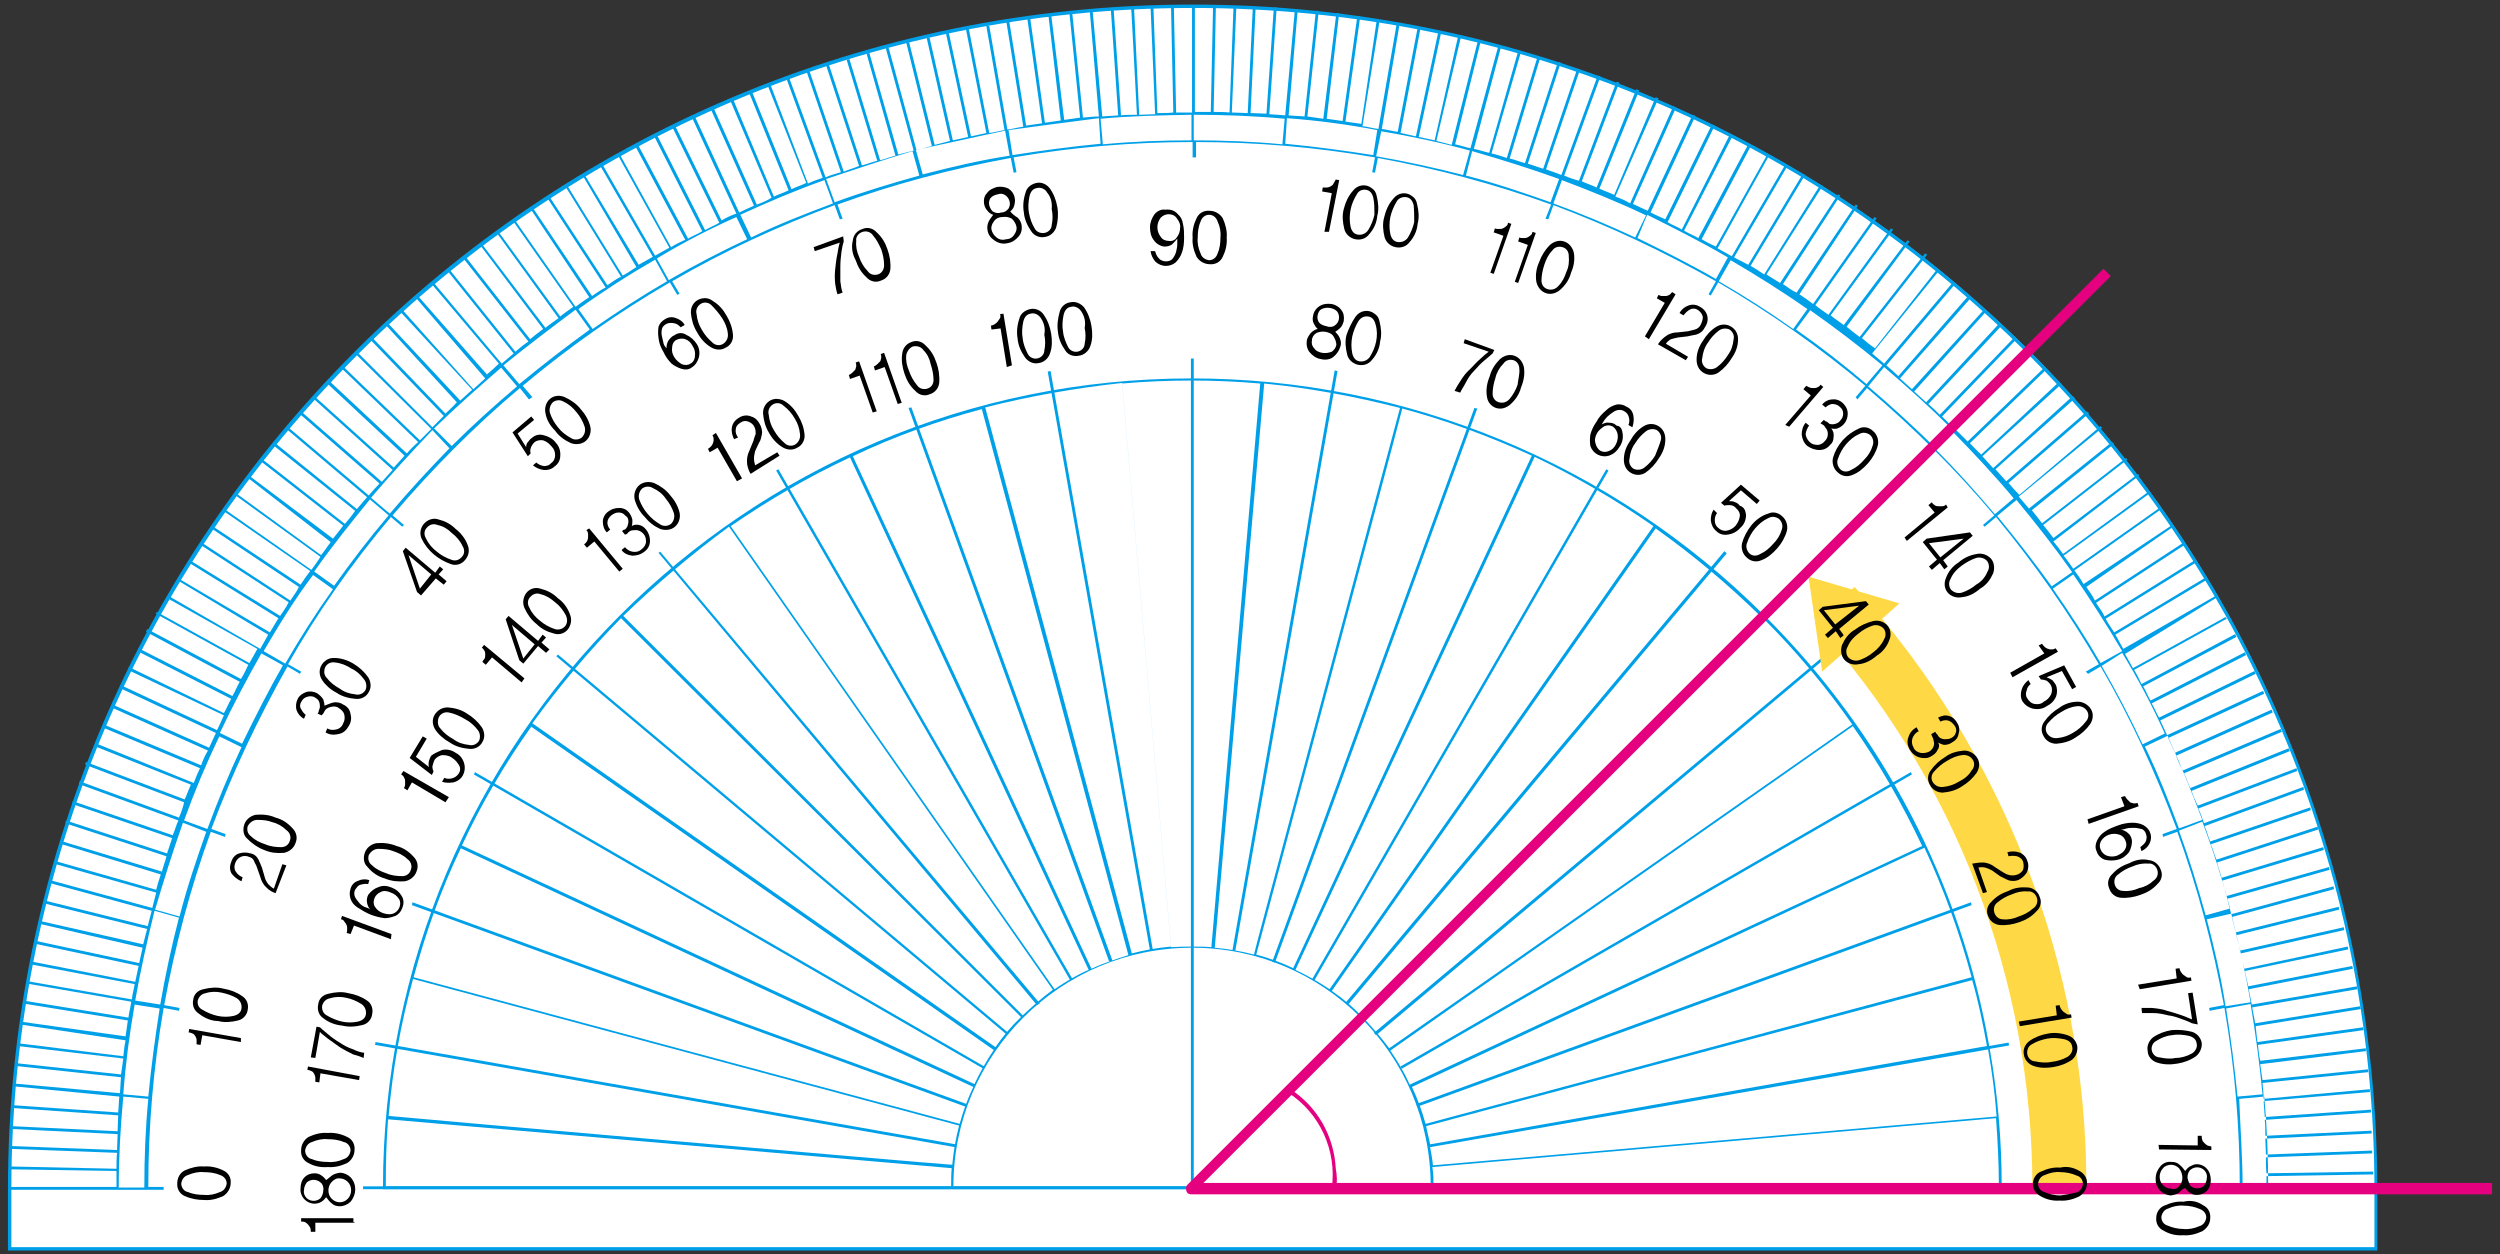 <?xml version="1.0" encoding="utf-8"?>
<!-- Generator: Adobe Illustrator 23.0.0, SVG Export Plug-In . SVG Version: 6.00 Build 0)  -->
<svg version="1.1" id="레이어_1" xmlns="http://www.w3.org/2000/svg" xmlns:xlink="http://www.w3.org/1999/xlink" x="0px"
	 y="0px" width="440px" height="220.7px" viewBox="0 0 440 220.7" style="enable-background:new 0 0 440 220.7;"
	 xml:space="preserve">
<rect x="0" y="0" width="440" height="220.7" fill="#333333" stroke="none"/>
<title>2_2_6_01_1</title>
<g>
	<g id="레이어_1-2">
		<path style="fill:#FFFFFF;" d="M210.1,1C95,1,1.8,94.3,1.8,209.3v10.5h416.4v-10.5C418.3,94.1,325,1,210.1,1"/>
		<path style="fill:#00A0E9;" d="M418.4,220.1H1.4v-10.8C1.4,94.1,94.8,0.8,209.9,0.8l0,0c115.1,0,208.5,93.4,208.5,208.5l0,0V220.1
			L418.4,220.1z M2,219.5h415.9v-10.2C417.9,94.6,324.6,1.4,210,1.4S2,94.6,2,209.3V219.5z"/>
		<path style="fill:#00A0E9;" d="M418.3,209.4h-26.8v-0.5h2.7c0-10.6-0.9-21.1-2.7-31.5l-2.6,0.5l-0.1-0.5l2.6-0.5
			c-1.9-10.4-4.6-20.6-8.2-30.5l-2.5,0.9l-0.1-0.5l2.5-0.9c-3.7-9.9-8.1-19.5-13.4-28.6l-2.2,1.3l-0.4-0.4l2.3-1.3
			c-5.3-9.1-11.4-17.8-18.1-25.9l-2,1.7l-0.3-0.3l2-1.7c-6.8-8.1-14.3-15.5-22.4-22.4l-1.7,2l-0.3-0.4l1.7-2
			c-8.1-6.8-16.8-12.9-25.9-18.2l-1.3,2.3l-0.4-0.2l1.3-2.3c-9.2-5.2-18.7-9.7-28.6-13.4l-0.9,2.5l-0.5-0.1l1-2.5
			c-9.9-3.6-20.1-6.3-30.5-8.2l-0.5,2.6l-0.5-0.1l0.5-2.6c-10.4-1.8-20.9-2.7-31.5-2.7v2.7h-0.6V25c-10.6,0-21.1,0.9-31.5,2.7
			l0.5,2.6l-0.5,0.1l-0.5-2.6c-10.4,1.9-20.6,4.6-30.5,8.2l0.9,2.5l-0.5,0.1l-0.9-2.5c-9.9,3.7-19.5,8.1-28.6,13.4l1.3,2.2l-0.4,0.2
			l-1.3-2.2C108.8,55,100.1,61.1,92,67.9l1.7,2l-0.6,0.4l-1.6-2C83.4,75.1,76,82.6,69.1,90.7l2,1.7l-0.3,0.3l-2-1.7
			c-6.8,8.1-12.9,16.7-18.1,25.9l2.3,1.3l-0.2,0.4l-2.2-1.3c-5.2,9.2-9.7,18.7-13.4,28.6l2.5,0.9l-0.1,0.5l-2.5-0.9
			c-3.6,9.9-6.3,20.1-8.2,30.5l2.7,0.5l-0.1,0.5l-2.7-0.5c-1.8,10.4-2.7,20.9-2.7,31.5h2.7v0.5h-27v-0.5h18.7v-2.8l-18.7-0.3v-0.5
			l18.7,0.4c0-0.9,0-1.9,0.1-2.8l-18.7-0.7v-0.5l18.7,0.7c0-0.9,0.1-1.9,0.1-2.8L2,198.7v-0.5l18.7,0.9c0-0.9,0.1-1.9,0.1-2.8
			L2.1,195v-0.5l18.7,1.3c0.1-0.9,0.1-1.9,0.2-2.8l-18.5-1.8v-0.5l18.6,1.7c0.1-0.9,0.1-1.9,0.2-2.8l-18.6-2v-0.5l18.6,2l0.4-2.8
			l-18.6-2.2v-0.5l18.6,2.3c0.1-0.9,0.2-1.9,0.4-2.8l-18.6-2.8l0.1-0.5l18.5,2.6l0.4-2.8l-18.5-3l0.1-0.5l18.5,3
			c0.1-0.9,0.4-1.9,0.5-2.8l-18.4-3.2l0.2-0.4l18.3,3.2c0.1-1,0.4-1.9,0.5-2.7l-18.4-3.5l0.1-0.5l18.4,3.6c0.2-0.9,0.4-1.9,0.6-2.8
			l-18.2-3.9l0.1-0.5l18.2,3.9c0.2-0.9,0.4-1.9,0.6-2.7L7,162.6l0.1-0.5l18.1,4.1c0.2-0.9,0.5-1.9,0.7-2.7L7.8,159l0.1-0.5L26,163
			c0.2-0.9,0.5-1.9,0.7-2.7l-18-4.9l0.1-0.5l18,4.9c0.2-0.9,0.5-1.8,0.7-2.7l-18-5.1l0.1-0.5l17.9,5.1c0.2-0.9,0.5-1.8,0.8-2.7
			l-17.7-5.4l0.1-0.5l17.8,5.4c0.2-0.9,0.6-1.8,0.8-2.7l-17.8-5.8l0.1-0.5l17.8,5.8c0.3-0.9,0.6-1.8,0.9-2.7l-17.6-6l0.1-0.5l17.6,6
			c0.4-0.9,0.6-1.8,1-2.6L13.9,138l0.1-0.5l17.5,6.4c0.4-0.9,0.7-1.8,0.9-2.7L15,134.6l0.1-0.5l17.4,6.6c0.4-0.8,0.7-1.8,1.1-2.6
			l-17-6.8l0.2-0.5l17.3,7c0.3-0.8,0.7-1.8,1.1-2.6L18,128l0.2-0.5l17.2,7.2c0.3-0.9,0.7-1.8,1.2-2.6l-17-7.6l0.2-0.5l17,7.6
			c0.4-0.8,0.8-1.8,1.2-2.6l-16.9-7.9l0.2-0.5l16.9,7.9c0.4-0.8,0.8-1.7,1.2-2.6l-16.9-8l0.2-0.5l16.7,8.1c0.5-0.8,0.8-1.7,1.3-2.5
			l-16.5-8.4l0.2-0.5l16.5,8.4c0.5-0.8,0.8-1.7,1.3-2.5l-16.5-8.8l0.2-0.5l16.5,8.8c0.5-0.8,0.9-1.6,1.3-2.5l-16.3-9l0.2-0.3l16.3,9
			l1.4-2.5l-15.8-8.9l0.2-0.4l16.1,9.3l1.4-2.5l-16-9.6l0.2-0.3l16.1,9.5c0.5-0.8,1-1.7,1.5-2.5L33.2,99l0.2-0.4l15.9,9.8
			c0.5-0.8,1.1-1.5,1.5-2.4L35.3,95.9l0.2-0.4l15.6,10.2c0.5-0.8,1.1-1.5,1.5-2.4L37.2,93l0.2-0.4l15.5,10.3
			c0.5-0.8,1.1-1.6,1.7-2.4L39.3,89.9l0.2-0.3l15.3,10.7c0.6-0.8,1.1-1.5,1.6-2.3L41.2,87l0.2-0.3l15.1,11c0.6-0.7,1.1-1.5,1.7-2.3
			L43.5,84l0.2-0.4l14.9,11.2c0.6-0.7,1.2-1.5,1.8-2.3L45.8,81.1l0.2-0.4l14.7,11.5c0.6-0.7,1.2-1.4,1.8-2.3L47.9,78.2l0.3-0.4
			l14.6,11.8l1.8-2.1L50.3,75.4l0.3-0.3l14.3,12.1c0.6-0.7,1.2-1.4,1.9-2.1L52.7,72.8l0.4-0.3l14.1,12.3c0.6-0.7,1.3-1.4,1.9-2.1
			l-14-12.6l0.3-0.3l13.9,12.5c0.6-0.7,1.3-1.4,1.9-2.1L57.5,67.4l0.4-0.4l13.7,12.8c0.6-0.7,1.3-1.4,2-2l-13.5-13l0.3-0.3l13.5,13
			l2-2L62.5,62.2l0.3-0.3l13.3,13.3l2-2l-13-13.5l0.3-0.4l13,13.5c0.7-0.7,1.4-1.3,2-2L67.8,57.1l0.4-0.3L81,70.5
			c0.7-0.6,1.4-1.3,2.1-1.9L70.4,54.8l0.4-0.3l12.5,14c0.7-0.6,1.4-1.3,2.1-1.9L73.1,52.3l0.3-0.4l12.3,14c0.7-0.6,1.4-1.2,2.1-1.9
			L75.9,49.9l0.3-0.3L88.3,64l2.1-1.8L78.7,47.6l0.3-0.3l11.7,14.6c0.7-0.6,1.4-1.2,2.3-1.8L81.5,45.4l0.3-0.4l11.5,14.7
			c0.7-0.6,1.5-1.2,2.3-1.8L84.4,43l0.3-0.2L96,57.7c0.7-0.6,1.5-1.1,2.3-1.7l-11-15.2l0.3-0.2l11,15.1c0.7-0.6,1.5-1.1,2.3-1.7
			L90.3,38.9l0.3-0.2L101.3,54c0.8-0.6,1.5-1.1,2.4-1.7L93.4,36.8l0.4-0.2l10.4,15.5c0.8-0.5,1.5-1.1,2.4-1.5L96.3,34.8l0.4-0.2
			l10.2,15.6c0.8-0.5,1.5-1.1,2.4-1.5l-9.8-15.9l0.3-0.2l9.8,15.9c0.8-0.4,1.6-1,2.4-1.5l-9.5-16.2l0.3-0.2l9.6,16l2.5-1.4
			l-9.3-16.1l0.4-0.2l9.3,16.1l2.5-1.4l-9-16.2l0.3-0.2l9,16.3c0.8-0.5,1.6-0.9,2.5-1.3l-8.8-16.5l0.5-0.2l8.8,16.5
			c0.8-0.5,1.7-0.8,2.5-1.3l-8.4-16.6l0.5-0.2l8.4,16.6c0.8-0.5,1.7-0.8,2.5-1.3l-8.3-16.9l0.5-0.2l8.2,16.7
			c0.8-0.5,1.7-0.9,2.6-1.2l-7.8-16.9l0.5-0.2l7.8,16.9c0.8-0.4,1.7-0.8,2.6-1.2l-7.6-17l0.5-0.2l7.6,17c0.9-0.3,1.8-0.7,2.6-1.2
			l-7.3-17.2l0.5-0.2l7.2,17.2c0.8-0.4,1.8-0.7,2.6-1.1l-7-17.3l0.5-0.2l7,17.3c0.8-0.4,1.8-0.7,2.6-1.1L135.1,15l0.5-0.1l6.6,17.4
			c0.8-0.4,1.7-0.7,2.6-1l-6.4-17.5l0.5-0.1l6.4,17.5c0.9-0.4,1.8-0.6,2.7-0.9l-6-17.6l0.5-0.1l6,17.6c1-0.4,1.8-0.6,2.7-1
			l-5.8-17.7l0.5-0.1l5.8,17.7c0.9-0.2,1.8-0.6,2.7-0.8L149,10.5l0.5-0.1l5.4,17.8c0.9-0.2,1.8-0.6,2.7-0.8l-5.1-18l0.5-0.1
			l5.1,17.9l2.7-0.7l-4.9-18l0.5-0.1l4.9,18c1-0.2,1.8-0.5,2.7-0.7l-4.5-18.2l0.5-0.1l4.5,18.1c0.9-0.2,1.9-0.5,2.7-0.7l-4.1-18.1
			l0.5-0.1l4.1,18.1c0.9-0.2,1.9-0.4,2.7-0.6l-3.9-18.2l0.5-0.1l3.9,18.2c0.9-0.2,1.9-0.4,2.7-0.6L170,5.1l0.5-0.1l3.6,18.4
			c1-0.1,1.9-0.4,2.7-0.5l-3.2-18.3l0.5-0.1l3.2,18.3c0.9-0.1,1.9-0.4,2.8-0.5l-3-18.6l0.5-0.1l3,18.5l2.8-0.4l-2.6-18.5l0.5-0.1
			l2.6,18.5l2.8-0.4l-2.2-18.7h0.5l2.3,18.6l2.8-0.4l-1.9-18.6h0.5l1.9,18.6c0.9-0.1,1.9-0.2,2.8-0.2l-1.6-18.6h0.5l1.7,18.6
			c0.9-0.1,1.9-0.1,2.8-0.2l-1.3-18.7h0.5l1.3,18.7c0.9-0.1,1.9-0.1,2.8-0.1l-1-18.7h0.5l0.9,18.7c0.9,0,1.9-0.1,2.8-0.1l-0.8-18.9
			h0.5l0.7,18.7c0.9,0,1.9,0,2.8-0.1l-0.4-18.7h0.5l0.4,18.7h2.8V1h0.5v18.7h2.8L213.5,1h0.5l-0.4,18.7c0.9,0,1.9,0,2.8,0.1
			l0.7-18.7h0.5l-0.8,18.7c1,0,1.9,0.1,2.8,0.1l0.9-18.7h0.5l-0.9,18.7c0.9,0,1.9,0.1,2.8,0.1l1.3-18.7h0.5l-1.3,18.8
			c1,0.1,1.9,0.1,2.8,0.2l1.7-18.6h0.5l-1.6,18.6c0.9,0.1,1.9,0.1,2.8,0.2l2-18.6h0.5l-2,18.6l2.8,0.4l2.3-18.6h0.5l-2.2,18.6
			l2.8,0.4l2.6-18.5l0.5,0.1l-2.6,18.5l2.8,0.4l2.7-18.2l0.5,0.1l-3,18.5c0.9,0.1,1.9,0.4,2.8,0.5l3.2-18.4l0.5,0.1l-3.1,18.3
			c0.9,0.1,1.9,0.4,2.8,0.5l3.5-18.3L250,5l-3.5,18.4c0.9,0.2,1.9,0.4,2.7,0.6l3.9-18.2l0.5,0.1l-3.9,18.2c0.9,0.2,1.9,0.4,2.8,0.6
			l4.1-18.2l0.5,0.1l-4.3,18.2c0.9,0.2,1.9,0.5,2.7,0.7l4.6-18.3l0.5,0.1l-4.5,18.1c1,0.2,1.8,0.5,2.7,0.7l4.9-18l0.5,0.1l-4.8,18
			c1,0.2,1.8,0.5,2.7,0.7L267.2,9l0.5,0.1L262.5,27c0.9,0.2,1.8,0.5,2.7,0.8l5.4-17.8l0.5,0.1l-5.4,17.8c1,0.2,1.8,0.6,2.7,0.8
			l5.8-17.8l0.5,0.1l-5.8,17.8c0.9,0.3,1.8,0.6,2.7,0.9l6-17.6l0.5,0.1l-6,17.6c1,0.4,1.8,0.6,2.7,1l6.4-17.5l0.5,0.1l-6.4,17.5
			c0.9,0.4,1.8,0.7,2.6,0.9l6.6-17.4l0.5,0.1l-6.6,17.4c0.8,0.4,1.8,0.7,2.6,1.1l7-17.3l0.5,0.2l-7,17.3c0.8,0.4,1.8,0.7,2.6,1.1
			l7.3-17.2l0.5,0.2l-7.6,17.3c0.9,0.3,1.8,0.7,2.6,1.2l7.6-17.1l0.5,0.2l-7.6,17c0.8,0.4,1.8,0.8,2.6,1.2l7.9-16.9l0.5,0.2l-7.9,17
			c0.8,0.4,1.7,0.8,2.6,1.2l8.2-16.7l0.5,0.2l-8.3,17c0.8,0.5,1.7,0.8,2.5,1.3l8.4-16.6l0.5,0.2l-8.5,16.6c0.8,0.5,1.7,0.8,2.5,1.3
			l8.8-16.5l0.5,0.2l-8.7,16.5c0.8,0.5,1.6,0.9,2.5,1.3l9.1-16.3l0.3,0.2l-9.1,16.4l2.5,1.4l9.4-16.1l0.4,0.2l-9.4,16.1l2.5,1.3
			l9.6-16l0.4,0.2l-9.6,16c0.8,0.4,1.6,1,2.4,1.5l9.9-15.8l0.4,0.2l-9.9,15.6c0.8,0.5,1.7,1.1,2.4,1.5l10.2-15.6l0.4,0.2L313.8,50
			c0.8,0.5,1.5,1.1,2.4,1.5L326.6,36l0.4,0.2l-10.3,15.6c0.8,0.5,1.6,1.1,2.4,1.7l10.8-15.3l0.4,0.2l-10.8,15.3
			c0.7,0.6,1.5,1.1,2.3,1.7l11-15.2l0.4,0.2l-11,15.1c0.7,0.6,1.5,1.1,2.3,1.7l11.2-14.9l0.4,0.2l-11.1,15c0.7,0.6,1.5,1.2,2.3,1.8
			l11.5-14.7l0.4,0.2l-11.5,14.7c0.7,0.6,1.4,1.2,2.3,1.8l11-14l0.3,0.3l-11.8,14.6l2.1,1.8l12.1-14.3l0.4,0.3L332,64.3
			c0.7,0.6,1.4,1.2,2.1,1.9l12.3-14.1l0.4,0.4l-12.4,14.1c0.7,0.6,1.4,1.3,2.1,1.9L349,54.7l0.4,0.3l-12.5,13.9
			c0.7,0.6,1.4,1.3,2.1,1.9L351.8,57l0.4,0.4l-12.8,13.7c0.7,0.6,1.4,1.3,2,1.9l13-13.5l0.4,0.3l-13,13.5l2,2L357.1,62l0.4,0.4
			l-13.2,13.3l2,2l13.5-13l0.4,0.3l-13.5,13c0.7,0.7,1.3,1.4,2,2l13.7-12.8l0.4,0.4l-13.9,12.7c0.6,0.7,1.3,1.4,1.9,2.1l14-12.7
			l0.4,0.4l-14,12.5c0.6,0.7,1.3,1.4,1.9,2.1l14.2-12.3l0.4,0.3L353.5,85c0.6,0.7,1.2,1.4,1.9,2.1L369.7,75l0.3,0.3l-14.7,12.1
			l1.8,2.1l14.6-11.7l0.4,0.3l-14.5,11.7c0.6,0.7,1.2,1.5,1.8,2.3l14.8-11.5l0.2,0.3l-14.8,11.5c0.6,0.7,1.2,1.5,1.8,2.3l14.9-11.3
			l0.2,0.3l-15.1,11.6c0.6,0.7,1.2,1.5,1.7,2.2l15.1-11l0.2,0.3l-15.2,11c0.6,0.7,1.1,1.5,1.7,2.3l15.3-10.8l0.2,0.3l-15.3,10.8
			c0.6,0.8,1.1,1.5,1.6,2.4l15.6-10.4l0.2,0.3l-15.3,10.6c0.5,0.8,1.1,1.5,1.5,2.4l15.6-10.2l0.2,0.4l-15.6,10.2
			c0.5,0.8,1.1,1.5,1.5,2.4l15.9-9.9l0.2,0.4l-15.9,9.9c0.4,0.8,1,1.6,1.5,2.4l16-9.6l0.2,0.4l-16,9.6c0.5,0.8,0.9,1.7,1.4,2.5
			l16.2-9.3l0.2,0.3l-16.1,9.9l1.4,2.5l16.3-9l0.2,0.3l-16.3,9c0.5,0.8,0.9,1.6,1.3,2.5l16.5-8.8l0.2,0.5l-16.4,8.7
			c0.5,0.8,0.8,1.7,1.3,2.5l16.6-8.5l0.2,0.5l-16.6,8.5c0.5,0.8,0.8,1.7,1.3,2.5l16.8-8.2l0.2,0.5l-16.8,8.2
			c0.4,0.8,0.8,1.7,1.2,2.6l16.9-7.8l0.2,0.5l-16.9,7.8c0.4,0.8,0.8,1.8,1.2,2.6l17-7.6l0.2,0.5l-17,7.6c0.3,0.9,0.7,1.8,1.2,2.6
			l17.2-7.3l0.2,0.5l-17.2,7.3c0.4,0.8,0.7,1.8,1.1,2.6l17.3-7l0.2,0.5l-17.3,7c0.3,0.8,0.7,1.8,1.1,2.6l17.4-6.6l0.1,0.5l-17.4,6.6
			c0.4,0.8,0.7,1.7,1,2.6l17.5-6.4l0.1,0.5l-17.5,6.4c0.4,0.8,0.6,1.8,1,2.7l17.6-6l0.1,0.5l-17.6,6c0.4,0.9,0.6,1.8,1,2.7l17.8-5.8
			l0.1,0.5l-17.8,5.8c0.2,0.9,0.6,1.8,0.8,2.7l17.9-5.4l0.1,0.5l-17.9,5.4c0.2,0.9,0.6,1.8,0.8,2.7l18-5.1l0.1,0.5l-18,5.1
			c0.2,1,0.5,1.8,0.7,2.7l18-4.9l0.1,0.5l-18,4.9c0.2,0.9,0.5,1.8,0.7,2.7l18.1-4.5l0.1,0.5l-18.1,4.5c0.2,0.9,0.5,1.9,0.7,2.7
			l18.2-4.1l0.1,0.5l-18.2,4.1c0.2,1,0.4,1.9,0.6,2.7l18.2-3.9l0.1,0.5l-18.2,3.8c0.2,0.9,0.4,1.9,0.6,2.7L414,170l0.1,0.5
			l-18.3,3.6c0.1,0.9,0.4,1.9,0.5,2.7l18.5-3.2l0.1,0.5l-18.5,3.2c0.1,0.9,0.4,1.9,0.5,2.8l18.5-3l0.1,0.5l-18.5,3
			c0.1,1,0.2,1.9,0.3,2.8l18.6-2.6l0.1,0.5l-18.6,2.6c0.1,1,0.2,1.9,0.4,2.8l18.6-2.2v0.5l-18.6,2.3l0.4,2.8l18.6-1.9v0.5l-18.6,1.9
			c0.1,0.9,0.2,1.9,0.2,2.8l18.7-1.7v0.5l-18.7,1.6c0.1,1,0.1,1.9,0.2,2.8l18.7-1.3v0.5l-18.7,1.3c0.1,0.9,0.1,1.9,0.1,2.8l18.7-0.9
			v0.5l-18.7,0.9c0,1,0.1,1.9,0.1,2.8l18.7-0.7v0.5l-18.7,0.7c0,0.9,0,1.9,0.1,2.8l18.8-0.3v0.5l-18.8,0.3v2.8h19.4V209.4z
			 M394.7,209h4.5c0-5.4-0.2-10.8-0.7-16l-4.4,0.4C394.3,198.6,394.7,203.8,394.7,209z M20.9,209h4.5c0-5.2,0.2-10.4,0.7-15.6
			l-4.4-0.4C21.2,198.4,20.9,203.7,20.9,209z M391.8,177.5c0.8,5.1,1.5,10.3,2,15.5l4.4-0.4c-0.5-5.3-1.2-10.6-2.1-15.9L391.8,177.5
			z M21.7,192.6l4.4,0.4c0.5-5.2,1.2-10.4,2-15.5l-4.4-0.7C22.8,181.9,22.1,187.2,21.7,192.6z M388.4,161.8c1.3,5,2.5,10.1,3.3,15.3
			l4.4-0.7c-0.9-5.3-2.1-10.5-3.4-15.6L388.4,161.8z M23.8,176.1l4.4,0.7c0.9-5.2,2-10.3,3.3-15.3l-4.3-1.2
			C25.9,165.6,24.7,170.9,23.8,176.1z M383.5,146.2c1.8,4.9,3.3,9.8,4.7,14.9l4.3-1.2c-1.4-5.2-3-10.3-4.9-15.3L383.5,146.2z
			 M27.3,160.1l4.3,1.2c1.3-5.1,3-10.1,4.7-14.9l-4.1-1.6C30.4,149.9,28.8,155,27.3,160.1z M377.5,131.4c2.3,4.7,4.2,9.6,6,14.4
			l4.1-1.5c-1.9-5.1-3.9-9.9-6.1-14.8L377.5,131.4z M32.4,144.4l4.1,1.5c1.8-4.9,3.8-9.7,6-14.4l-3.9-1.9
			C36.3,134.4,34.2,139.4,32.4,144.4z M369.9,117.2c2.6,4.5,5,9.1,7.2,13.8l3.9-1.9c-2.2-4.9-4.7-9.6-7.5-14.2L369.9,117.2z
			 M38.7,129l3.9,1.9c2.3-4.7,4.6-9.3,7.2-13.8L46,115C43.4,119.6,40.9,124.3,38.7,129z M361.3,103.6c3,4.3,5.8,8.6,8.4,13.1
			l3.8-2.1c-2.7-4.6-5.6-9.1-8.6-13.5L361.3,103.6z M46.4,114.6l3.8,2.2c2.6-4.5,5.4-8.9,8.4-13.1l-3.5-2.5
			C51.9,105.4,49.1,110,46.4,114.6z M351.5,90.8c3.3,4,6.5,8.1,9.6,12.4l3.6-2.5c-3.1-4.4-6.4-8.6-9.8-12.7L351.5,90.8z M55.3,100.6
			l3.5,2.5c3-4.2,6.2-8.4,9.6-12.4l-3.3-2.8C61.7,92.1,58.3,96.3,55.3,100.6z M340.6,79c3.7,3.7,7.2,7.6,10.5,11.5l3.3-2.8
			c-3.4-4.1-7.1-8-10.8-11.8L340.6,79z M65.3,87.6l3.3,2.8c3.3-3.9,6.9-7.8,10.5-11.5l-3-3.2C72.4,79.6,68.8,83.5,65.3,87.6z
			 M328.8,68c3.9,3.3,7.8,6.9,11.5,10.5l3.1-3.1c-3.8-3.8-7.7-7.3-11.8-10.8L328.8,68z M76.4,75.4l3.1,3.1
			c3.7-3.7,7.6-7.2,11.5-10.5l-2.8-3.3C84.3,68.1,80.2,71.7,76.4,75.4z M316.1,58c4.3,3,8.4,6.2,12.4,9.6l2.8-3.3
			c-4.1-3.4-8.3-6.6-12.7-9.7L316.1,58z M88.6,64.3l2.8,3.3c4-3.3,8.1-6.5,12.4-9.6l-2.5-3.5C97,57.7,92.8,60.9,88.6,64.3z
			 M302.5,49.5c4.5,2.6,8.9,5.4,13.1,8.4l2.5-3.5c-4.4-3.1-8.9-5.9-13.5-8.6L302.5,49.5z M101.8,54.4l2.5,3.5
			c4.3-3,8.6-5.8,13.1-8.4l-2.1-3.8C110.6,48.4,106.1,51.3,101.8,54.4z M288.2,41.9c4.7,2.3,9.3,4.6,13.8,7.2l2.1-3.8
			c-4.6-2.7-9.4-5.1-14.2-7.5L288.2,41.9z M115.6,45.5l2.1,3.8c4.5-2.6,9.1-5,13.8-7.2l-1.9-3.9C124.9,40.3,120.2,42.7,115.6,45.5z
			 M273.4,35.8c4.9,1.8,9.7,3.8,14.4,6l1.9-3.9c-4.8-2.3-9.8-4.3-14.8-6.2L273.4,35.8z M130.3,37.8l1.9,4c4.7-2.3,9.6-4.2,14.4-6
			l-1.5-4.1C140,33.5,135.1,35.6,130.3,37.8z M145.4,31.5l1.5,4.1c4.9-1.8,9.9-3.3,14.9-4.7l-1.2-4.3
			C155.6,28.1,150.5,29.8,145.4,31.5z M258,30.9c5.1,1.3,10.1,3,14.9,4.7l1.5-4.1c-5-1.8-10.1-3.4-15.3-4.9L258,30.9z M242.2,27.5
			c5.2,0.9,10.3,2,15.3,3.3l1.2-4.3c-5.1-1.4-10.3-2.5-15.6-3.4L242.2,27.5z M161.2,26.4l1.2,4.3c5-1.3,10.1-2.5,15.3-3.3l-0.8-4.4
			C171.6,24.1,166.4,25.3,161.2,26.4L161.2,26.4z M226.2,25.3c5.2,0.5,10.4,1.2,15.5,2l0.7-4.4c-5.2-1-10.5-1.7-15.9-2.1L226.2,25.3
			z M177.5,22.9l0.7,4.4c5.1-0.8,10.3-1.5,15.5-2l-0.3-4.5C187.9,21.5,182.6,22.2,177.5,22.9L177.5,22.9z M210.1,24.7
			c5.2,0,10.4,0.2,15.6,0.7l0.4-4.5c-5.3-0.5-10.7-0.7-16-0.7V24.7z M193.7,20.9l0.4,4.5c5.2-0.5,10.4-0.7,15.6-0.7v-4.5
			C204.3,20.3,198.9,20.4,193.7,20.9L193.7,20.9z M209.8,209.3H63.9v-0.5h145.7V63.1h0.5V209h-0.2L209.8,209.3L209.8,209.3z
			 M168.1,201.9L66,183.9l0.1-0.5l102.1,18L168.1,201.9z M249.4,194.8l-0.1-0.5l97.6-35.5l0.1,0.5L249.4,194.8z M170,194.8
			l-97.5-35.5l0.1-0.5l97.5,35.5L170,194.8z M246.7,188.1l-0.2-0.4l89.8-51.8l0.2,0.4L246.7,188.1z M173.1,188.1l-89.7-51.8l0.2-0.4
			l89.8,51.9L173.1,188.1z M242.2,182.2l-0.4-0.4l79.6-66.7l0.4,0.3L242.2,182.2z M177.2,182.1l-79.3-66.6l0.3-0.3l79.4,66.7
			L177.2,182.1z M237.2,176.9l-0.4-0.4L303.5,97l0.4,0.4L237.2,176.9z M182.5,176.9l-66.6-79.6l0.3-0.2l66.8,79.5L182.5,176.9z
			 M188.4,172.6l-51.8-89.8l0.4-0.2l51.8,89.8L188.4,172.6z M231.3,172.6l-0.4-0.2l51.8-89.8l0.4,0.2L231.3,172.6z M224.4,169.4
			l-0.5-0.1l35.6-97.5l0.5,0.1L224.4,169.4z M195.2,169.2l-35.3-97.4l0.5-0.1l35.4,97.4L195.2,169.2z M217.4,167.4l-0.5-0.1
			l18-102.1l0.5,0.1L217.4,167.4z M202.4,167.3l-18-101.9l0.5-0.1l18,101.9L202.4,167.3z"/>
		<path style="fill:#00A0E9;" d="M209.8,209.3H67.4v-0.2c0-78.7,63.7-142.5,142.3-142.5c37.8,0,74.1,15,100.9,41.8
			c20.7,20.6,34.5,47,39.5,75.7l3.4-0.6l0.1,0.5l-3.4,0.6c1.4,8,2.1,16.1,2.1,24.3h3.5v0.5h-146V209.3z M252.3,208.8h99.5
			c0-4-0.2-7.9-0.5-12l-99.2,8.6C252.3,206.6,252.3,207.7,252.3,208.8z M167.8,208.8h84c0-23.2-18.8-42-42-42
			S167.8,185.6,167.8,208.8z M67.9,208.8h99.5c0-1.1,0-2.1,0.1-3.2c-1.4-0.1-12.3-1.1-99.2-8.6C68,200.8,67.9,204.7,67.9,208.8z
			 M251.7,201.9c0.2,1.1,0.4,2.1,0.5,3.2l99.2-8.6c-0.3-4-0.8-7.9-1.5-11.8L251.7,201.9z M68.4,196.4c5,0.5,94.6,8.3,99.2,8.6
			c0.2-2.3,0.6-4.6,1.2-6.9l-96.1-25.8C70.5,180.2,69.1,188.3,68.4,196.4z M251,198.2c0.2,1.1,0.5,2.1,0.7,3.2l98-17.3
			c-0.7-3.9-1.5-7.8-2.6-11.6L251,198.2z M72.8,172l96.1,25.8c0.6-2.2,1.4-4.4,2.4-6.5l-90.2-42C77.6,156.6,74.9,164.2,72.8,172z
			 M248.5,191.3c1,2.1,1.8,4.3,2.4,6.5L347,172c-2.1-7.8-4.9-15.5-8.3-22.8L248.5,191.3z M244.7,184.9c1.3,1.9,2.5,3.9,3.4,6
			l90.2-42c-3.5-7.4-7.5-14.4-12.2-21.1L244.7,184.9z M81.3,148.8l90.2,42c1-2.1,2.1-4.1,3.4-6l-81.4-56.9
			C88.8,134.5,84.7,141.5,81.3,148.8z M240,179.2c1.6,1.7,3.1,3.4,4.5,5.3l81.5-57c-4.7-6.7-9.9-12.9-15.6-18.6L240,179.2z
			 M93.7,127.3l81.5,57c1.3-1.9,2.8-3.7,4.5-5.3l-70.4-70.2C103.7,114.5,98.5,120.7,93.7,127.3z M234.4,174.4
			c1.9,1.3,3.7,2.8,5.3,4.5l70.3-70.3c-5.8-5.7-12-10.9-18.6-15.6L234.4,174.4z M109.7,108.4l70.3,70.3c1.7-1.6,3.4-3.1,5.3-4.5
			l-57-81.5C121.8,97.5,115.6,102.7,109.7,108.4L109.7,108.4z M228,170.7c2.1,1,4.1,2.1,6,3.4l57-81.5c-6.6-4.6-13.6-8.7-20.9-12.2
			L228,170.7z M128.6,92.6l57,81.5c1.9-1.3,3.9-2.5,6-3.4l-42-90.2C142.3,83.9,135.3,88,128.6,92.6z M221.1,168
			c2.2,0.6,4.4,1.4,6.5,2.4l42-90.2c-7.4-3.4-15-6.2-22.8-8.3C245.6,76.8,222.5,162.7,221.1,168z M150.1,80.3l42,90.2
			c2.1-1,4.3-1.7,6.5-2.4L172.8,72C165,74.1,157.4,76.8,150.1,80.3z M213.8,166.8c2.3,0.2,4.6,0.6,6.9,1.2c0.4-1.7,2.5-9.5,12.8-48
			l12.9-48.2c-7.8-2-15.8-3.5-23.9-4.3L213.8,166.8z M173.4,71.7l25.8,96.1c2.3-0.6,4.6-1,6.9-1.2l-8.6-99.2
			C189.3,68.3,181.3,69.7,173.4,71.7z M209.8,166.6c1.1,0,2.3,0,3.4,0.1l8.6-99.2c-8.1-0.7-16.2-0.7-24.3,0l8.6,99.2
			C207.7,166.6,208.9,166.6,209.8,166.6z"/>
		<path style="fill:#E4007F;" d="M235.1,209.2l-0.7-0.1c0.9-6.6-2.1-13.2-7.7-16.8l0.4-0.6c4.8,3.1,7.7,8.3,8,14
			C235.3,206.8,235.4,208,235.1,209.2z"/>
		<path style="fill:#FED945;" d="M367.2,209h-9.5c0-36.7-13.6-72.1-38.3-99.3l7-6.4C352.7,132.3,367.3,170,367.2,209z"/>
		<polygon style="fill:#FED945;" points="320.7,118.2 318.3,101.5 334.3,106.2 		"/>
		<path style="fill:#E4007F;" d="M438.6,210.2h-229c-0.4,0-0.7-0.2-0.8-0.6c-0.1-0.4-0.1-0.8,0.2-1.1L370.2,47.3l1.3,1.3
			L211.8,208.2h226.8V210.2L438.6,210.2z"/>
		<path d="M207.1,41.8c0.4-0.5,0.6-1.1,0.6-1.7c0.1-0.6-0.2-1.2-0.6-1.7c-0.3-0.5-0.9-0.7-1.4-0.7s-1,0.2-1.4,0.6
			c-0.4,0.5-0.6,1.1-0.6,1.7c0,0.6,0.2,1.2,0.6,1.7c0.3,0.5,0.9,0.7,1.4,0.7C206.2,42.5,206.8,42.3,207.1,41.8 M207.3,37.7
			c0.5,0.4,0.8,1,0.9,1.7c0.2,0.8,0.2,1.7,0.2,2.5c0,0.9-0.1,1.8-0.4,2.6c-0.2,0.6-0.6,1.2-1.1,1.7c-0.5,0.4-1.1,0.6-1.7,0.6
			c-0.7,0-1.4-0.3-1.9-0.8c-0.4-0.5-0.7-1.1-0.8-1.8h0.8c0.1,0.4,0.3,0.9,0.6,1.2c0.3,0.4,0.8,0.6,1.3,0.6c0.4,0,0.9-0.1,1.2-0.5
			s0.5-0.8,0.6-1.2s0.2-0.9,0.2-1.3v-1c-0.3,0.4-0.6,0.7-0.9,1c-0.4,0.3-0.9,0.4-1.4,0.4c-0.7-0.1-1.4-0.5-1.8-1.1
			c-0.5-0.6-0.7-1.4-0.7-2.3c0-0.8,0.3-1.6,0.8-2.3c0.5-0.6,1.2-0.9,1.9-0.8C206.1,36.8,206.8,37.1,207.3,37.7"/>
		<path d="M214.3,39c-0.2-0.7-0.8-1.2-1.5-1.2s-1.3,0.5-1.5,1.2c-0.4,0.9-0.5,1.9-0.5,2.8c-0.1,1,0.1,1.9,0.5,2.8
			c0.2,0.7,0.8,1.1,1.5,1.2c0.7,0,1.3-0.5,1.5-1.2c0.4-0.9,0.5-1.9,0.5-2.8C214.9,40.8,214.7,39.8,214.3,39 M210.6,38.4
			c0.4-0.9,1.3-1.4,2.3-1.3c0.9,0,1.8,0.5,2.3,1.3c0.5,1.1,0.8,2.3,0.7,3.4c0.1,1.2-0.2,2.4-0.7,3.4c-0.4,0.9-1.3,1.4-2.3,1.3
			c-0.9,0-1.8-0.5-2.3-1.3c-0.5-1.1-0.8-2.2-0.7-3.4C209.8,40.6,210.1,39.4,210.6,38.4"/>
		<path d="M33.1,206.8c-0.7,0.2-1.1,0.8-1.2,1.5c0,0.7,0.5,1.4,1.2,1.5c0.9,0.4,1.9,0.5,2.8,0.5c1,0.1,1.9-0.1,2.8-0.5
			c0.7-0.2,1.1-0.8,1.2-1.5c0-0.7-0.5-1.3-1.2-1.5c-0.9-0.4-1.9-0.5-2.8-0.5C35,206.2,34,206.4,33.1,206.8 M32.5,210.5
			c-0.9-0.4-1.4-1.3-1.3-2.3c0-0.9,0.5-1.8,1.3-2.2c1.1-0.5,2.3-0.8,3.4-0.7c1.2-0.1,2.4,0.2,3.4,0.7c0.9,0.4,1.4,1.3,1.3,2.2
			c0,0.9-0.5,1.8-1.3,2.3c-1.1,0.5-2.2,0.8-3.4,0.7C34.8,211.2,33.6,211,32.5,210.5"/>
		<path d="M62.4,215.2h-6.9v1.6h-0.8c0-0.2,0-0.5-0.1-0.7s-0.2-0.4-0.4-0.6c-0.1-0.1-0.3-0.3-0.5-0.4c-0.2-0.1-0.5-0.1-0.7-0.1v-0.6
			h9.2v0.7h0.2V215.2z"/>
		<path d="M58.4,208c-0.4,0.4-0.6,1-0.6,1.5c0,0.6,0.2,1.1,0.6,1.5c0.4,0.4,0.9,0.6,1.4,0.6s1-0.2,1.4-0.6c0.4-0.4,0.6-1,0.6-1.5
			c0-0.6-0.2-1.1-0.6-1.5c-0.4-0.4-0.9-0.6-1.4-0.6C59.3,207.3,58.8,207.6,58.4,208 M56.4,208.1c-0.7-0.6-1.7-0.6-2.4,0
			c-0.3,0.4-0.5,0.9-0.5,1.4c-0.1,0.5,0.1,1,0.5,1.4c0.7,0.6,1.7,0.6,2.4,0c0.3-0.4,0.5-0.9,0.5-1.4C57,209,56.8,208.4,56.4,208.1
			 M58.4,206.9c0.4-0.3,0.9-0.4,1.4-0.5c0.7,0,1.4,0.3,1.9,0.8c1.1,1.2,1.1,3,0,4.3c-0.5,0.5-1.2,0.8-1.9,0.8c-0.5,0-1-0.1-1.4-0.5
			c-0.4-0.3-0.7-0.7-1-1.1c-0.2,0.3-0.5,0.6-0.8,0.8c-1,0.6-2.2,0.4-3-0.4c-0.5-0.5-0.8-1.3-0.7-2c0-0.7,0.2-1.4,0.7-1.9
			s1.1-0.7,1.8-0.7c0.4,0,0.8,0.1,1.2,0.4c0.3,0.2,0.6,0.5,0.8,0.8C57.7,207.5,58,207.2,58.4,206.9"/>
		<path d="M54.9,201c-0.7,0.2-1.1,0.8-1.2,1.5c0,0.7,0.5,1.4,1.2,1.5c0.9,0.4,1.9,0.5,2.8,0.5c1,0.1,1.9-0.1,2.8-0.5
			c0.7-0.2,1.1-0.8,1.2-1.5c0-0.7-0.5-1.4-1.2-1.5c-0.9-0.4-1.9-0.5-2.8-0.5C56.8,200.4,55.8,200.6,54.9,201 M54.3,204.7
			c-0.9-0.4-1.4-1.3-1.3-2.3c0-0.9,0.5-1.8,1.3-2.3c1.1-0.5,2.2-0.8,3.4-0.7c1.2-0.1,2.4,0.2,3.4,0.7c0.9,0.4,1.4,1.3,1.3,2.3
			c0,0.9-0.5,1.8-1.3,2.3c-1.1,0.5-2.2,0.8-3.4,0.7C56.6,205.5,55.3,205.3,54.3,204.7"/>
		<path d="M42.4,183.4l-6.8-1.2l-0.3,1.7l-0.7-0.1v-0.7c0-0.3-0.1-0.5-0.2-0.7c-0.1-0.1-0.2-0.4-0.5-0.5c-0.2-0.1-0.5-0.2-0.7-0.2
			l0.1-0.6l9.1,1.6V183.4z"/>
		<path d="M36.2,174.8c-0.7,0.1-1.2,0.6-1.4,1.3c-0.1,0.7,0.2,1.3,0.8,1.6c0.8,0.5,1.8,0.9,2.7,1.1c0.9,0.2,1.9,0.2,2.8,0
			c0.8-0.2,1.3-0.6,1.4-1.3c0.1-0.7-0.2-1.4-0.8-1.8c-0.8-0.5-1.8-0.8-2.7-1C38.1,174.5,37.1,174.5,36.2,174.8 M35,178.4
			c-0.8-0.5-1.2-1.4-1-2.4c0.1-1,0.8-1.7,1.8-1.9c1.2-0.3,2.4-0.4,3.5-0.1c1.2,0.2,2.3,0.6,3.3,1.3c0.8,0.5,1.2,1.4,1,2.4
			c-0.1,0.9-0.8,1.7-1.7,1.9c-1.2,0.3-2.4,0.4-3.5,0.1C37.2,179.7,36,179.2,35,178.4"/>
		<path d="M63.2,190.1l-6.8-1.2l-0.2,1.6l-0.7-0.1v-0.7c0-0.2-0.1-0.5-0.2-0.7c-0.1-0.1-0.2-0.4-0.5-0.5c-0.2-0.1-0.5-0.2-0.7-0.2
			l0.1-0.6l9.1,1.7L63.2,190.1z"/>
		<path d="M56.3,180.8c0.2,0.2,0.7,0.6,1.4,1.2c0.7,0.6,1.4,1.1,2.1,1.5c0.7,0.5,1.5,0.9,2.4,1.2c0.6,0.3,1.2,0.5,1.9,0.6l-0.1,0.9
			c-0.3-0.1-0.9-0.4-1.8-0.6c-0.8-0.4-1.6-0.8-2.4-1.3c-0.7-0.5-1.4-1-2.1-1.5c-0.7-0.6-1.2-0.9-1.4-1.2l-0.8,4.6l-0.8-0.1l1-5.4
			L56.3,180.8z"/>
		<path d="M58.1,175.7c-0.7,0.1-1.2,0.6-1.4,1.3c-0.1,0.7,0.2,1.4,0.8,1.7c0.8,0.5,1.8,0.9,2.7,1.1c0.9,0.2,1.9,0.2,2.8,0
			c0.8-0.2,1.3-0.6,1.4-1.3c0.1-0.7-0.2-1.4-0.8-1.8c-0.8-0.5-1.7-0.9-2.7-1.1C60,175.4,59,175.4,58.1,175.7 M56.9,179.2
			c-0.8-0.5-1.1-1.5-0.9-2.4c0.1-1,0.8-1.7,1.8-1.9c1.2-0.3,2.4-0.4,3.5-0.1c1.2,0.2,2.3,0.6,3.3,1.3c0.8,0.5,1.1,1.5,0.9,2.4
			c-0.1,0.9-0.8,1.7-1.7,1.9c-1.2,0.3-2.4,0.4-3.6,0.1C59.1,180.4,57.9,180,56.9,179.2"/>
		<path d="M48.5,157.2c-0.6-0.2-1.1-0.5-1.5-0.9c-0.6-0.5-1-1.2-1.2-2l-0.6-1.7c-0.1-0.4-0.4-0.7-0.5-1.1c-0.2-0.4-0.5-0.6-0.9-0.7
			c-0.4-0.2-1-0.2-1.4,0c-0.5,0.2-0.8,0.6-1,1.1s-0.2,1.1,0.1,1.5c0.3,0.5,0.7,0.8,1.2,1l-0.2,0.7c-0.7-0.3-1.2-0.7-1.7-1.3
			c-0.4-0.6-0.4-1.4-0.1-2.1c0.2-0.7,0.7-1.3,1.4-1.5c0.6-0.2,1.4-0.2,2,0c0.6,0.1,1.1,0.5,1.4,1.1c0.2,0.4,0.4,0.9,0.6,1.4l0.5,1.7
			c0.1,0.4,0.3,0.8,0.6,1.2c0.3,0.3,0.6,0.6,1,0.8l1.5-4.3l0.7,0.2L48.5,157.2z"/>
		<path d="M45.3,144.3c-0.7,0-1.3,0.4-1.7,1.1c-0.2,0.7,0,1.4,0.6,1.8c0.7,0.7,1.6,1.1,2.5,1.4c0.9,0.4,1.9,0.5,2.8,0.5
			c0.7,0,1.3-0.4,1.5-1.1c0.3-0.7,0-1.5-0.6-1.9c-0.7-0.7-1.6-1.2-2.5-1.4C47.2,144.4,46.3,144.3,45.3,144.3 M43.5,147.6
			c-0.7-0.6-0.8-1.6-0.5-2.5s1.1-1.5,2-1.7c1.2-0.1,2.4,0,3.5,0.5c1.2,0.3,2.2,1,3,1.9c0.7,0.7,0.9,1.7,0.5,2.6
			c-0.3,0.9-1.1,1.5-2,1.7c-1.2,0.1-2.4,0-3.5-0.5C45.4,149.2,44.4,148.5,43.5,147.6"/>
		<path d="M68.8,165.3l-6.5-2.4l-0.6,1.5l-0.7-0.2c0.1-0.2,0.1-0.5,0.1-0.7s0-0.5-0.1-0.7s-0.2-0.4-0.4-0.6
			c-0.1-0.2-0.3-0.4-0.6-0.4l0.2-0.6l8.7,3.2L68.8,165.3z"/>
		<path d="M67,157c-0.5,0.2-0.9,0.6-1.1,1.1s-0.2,1.1,0.1,1.5c0.3,0.5,0.8,0.9,1.4,1.1c0.6,0.2,1.2,0.3,1.8,0.1
			c0.5-0.2,0.9-0.6,1.1-1.1s0.2-1.1-0.1-1.5c-0.3-0.5-0.8-0.9-1.4-1.1C68.2,156.8,67.5,156.7,67,157 M66.7,156.1
			c0.7-0.3,1.5-0.2,2.2,0.1c0.8,0.3,1.4,0.8,1.8,1.5c0.4,0.6,0.4,1.4,0.1,2.1c-0.2,0.6-0.6,1.1-1.2,1.4c-0.6,0.2-1.2,0.4-1.9,0.4
			c-0.8-0.1-1.6-0.3-2.4-0.6c-0.8-0.3-1.6-0.8-2.4-1.3c-0.6-0.4-1-0.9-1.2-1.5s-0.2-1.2,0-1.8c0.2-0.7,0.7-1.2,1.4-1.4
			c0.6-0.3,1.3-0.3,1.9-0.1l-0.2,0.7c-0.4-0.1-0.9,0-1.3,0.1c-0.5,0.1-0.7,0.5-1,0.9c-0.2,0.4-0.2,0.9,0,1.3
			c0.2,0.4,0.5,0.7,0.8,1.1c0.3,0.3,0.7,0.6,1.1,0.7c0.3,0.1,0.6,0.2,0.8,0.4c-0.3-0.3-0.5-0.7-0.6-1.2s0-1,0.2-1.4
			C65.3,156.8,66,156.3,66.7,156.1"/>
		<path d="M66.6,149.4c-0.7,0-1.3,0.4-1.7,1.1c-0.2,0.7,0,1.4,0.6,1.8c0.7,0.7,1.6,1.1,2.5,1.4c0.9,0.4,1.9,0.5,2.8,0.5
			c0.7,0,1.3-0.4,1.5-1.1c0.3-0.7,0-1.5-0.6-1.9c-0.7-0.7-1.6-1.1-2.5-1.4C68.5,149.5,67.6,149.4,66.6,149.4 M64.7,152.6
			c-0.7-0.6-0.8-1.6-0.5-2.5c0.3-0.9,1.1-1.5,2-1.7c1.2-0.1,2.4,0,3.6,0.5c1.2,0.3,2.2,1,3,1.9c0.7,0.7,0.9,1.7,0.5,2.6
			c-0.3,0.9-1.1,1.5-2,1.7c-1.2,0.1-2.4,0-3.6-0.5C66.6,154.3,65.5,153.6,64.7,152.6"/>
		<path d="M59,123.6c0.5,0,1,0.1,1.4,0.4c0.7,0.3,1.2,0.9,1.3,1.7c0.2,0.7,0.1,1.5-0.4,2.2c-0.4,0.7-1,1.2-1.8,1.3
			c-0.8,0.2-1.6,0.1-2.2-0.3l0.3-0.7c0.5,0.3,1,0.3,1.5,0.2c0.6-0.1,1.1-0.5,1.3-1.1c0.3-0.5,0.3-1,0.2-1.5s-0.5-0.9-1-1.2
			c-0.4-0.3-0.9-0.3-1.3-0.2c-0.4,0.1-0.7,0.2-1,0.5c-0.1,0.1-0.2,0.3-0.3,0.5s-0.2,0.3-0.4,0.5l-0.7-0.3c0.1-0.1,0.2-0.3,0.2-0.5
			c0.1-0.2,0.1-0.3,0.2-0.6c0-0.3,0-0.6-0.1-0.9c-0.1-0.4-0.4-0.6-0.7-0.8c-0.4-0.3-0.9-0.3-1.3-0.2c-0.5,0.1-0.9,0.4-1.1,0.8
			c-0.3,0.4-0.4,1-0.1,1.4c0.2,0.4,0.5,0.8,0.8,1l-0.3,0.7c-0.6-0.3-1.1-0.9-1.3-1.5c-0.2-0.7-0.1-1.4,0.2-2s0.9-1,1.5-1.2
			s1.3-0.1,1.9,0.2c0.4,0.3,0.8,0.6,1.1,1.1c0.1,0.3,0.2,0.7,0.2,1.1C58.1,123.8,58.6,123.6,59,123.6"/>
		<path d="M59,116.6c-0.9-0.2-1.8,0.4-1.9,1.3c-0.1,0.5,0,1,0.4,1.4c0.6,0.8,1.4,1.4,2.3,1.9c0.8,0.6,1.7,0.9,2.7,1
			c0.7,0.2,1.4-0.1,1.8-0.7c0.3-0.6,0.2-1.4-0.2-1.9c-0.6-0.8-1.3-1.5-2.2-1.9C61,117.1,60,116.7,59,116.6 M56.7,119.7
			c-0.8-1.2-0.5-2.7,0.7-3.5c0.4-0.3,0.9-0.4,1.4-0.4c1.2,0,2.4,0.4,3.4,1s1.9,1.4,2.6,2.4c0.5,0.8,0.6,1.8,0.1,2.6
			c-0.4,0.8-1.3,1.3-2.3,1.2c-1.2-0.1-2.4-0.4-3.4-1.1C58.2,121.4,57.3,120.6,56.7,119.7"/>
		<path d="M78.4,141.2l-5.9-3.5l-0.8,1.4l-0.6-0.4c0.1-0.2,0.2-0.4,0.2-0.6v-0.7c0-0.2-0.1-0.4-0.2-0.6s-0.3-0.4-0.5-0.5l0.4-0.6
			l8,4.6L78.4,141.2z"/>
		<path d="M77.8,132c0.8-0.2,1.7,0,2.4,0.5c0.8,0.4,1.3,1.1,1.5,1.9c0.2,0.7,0.1,1.4-0.2,2c-0.3,0.6-0.9,1.1-1.7,1.3
			c-0.7,0.1-1.4,0.1-2-0.1l0.4-0.7c0.4,0.2,0.9,0.2,1.3,0.1c0.5-0.1,0.9-0.4,1.2-0.8c0.3-0.4,0.4-1,0.1-1.5s-0.7-1-1.2-1.3
			c-0.5-0.4-1.1-0.5-1.8-0.5c-0.5,0.1-1,0.4-1.3,0.8c-0.2,0.4-0.3,0.8-0.4,1.2c0,0.3,0.1,0.7,0.2,0.9l-0.3,0.6l-3.9-3l2.3-3.8
			l0.7,0.4l-1.9,3.2l2.3,1.8c-0.1-0.3-0.1-0.7,0-1.1c0.1-0.3,0.2-0.6,0.4-0.9C76.4,132.6,77.1,132.3,77.8,132"/>
		<path d="M79,125.4c-0.9-0.2-1.8,0.4-1.9,1.3c-0.1,0.5,0,1.1,0.4,1.5c0.6,0.8,1.4,1.4,2.3,1.9c0.8,0.6,1.7,0.9,2.7,1
			c0.7,0.2,1.4-0.1,1.8-0.7c0.3-0.6,0.2-1.4-0.2-1.9c-0.6-0.8-1.4-1.5-2.2-1.9C80.9,126,80,125.6,79,125.4 M76.6,128.4
			c-0.5-0.8-0.6-1.8-0.1-2.6c0.5-0.8,1.3-1.3,2.3-1.3c1.2,0.1,2.4,0.4,3.4,1.1c1,0.6,1.9,1.4,2.6,2.4c0.5,0.8,0.6,1.8,0.1,2.6
			c-0.4,0.8-1.3,1.3-2.3,1.2c-1.2-0.1-2.4-0.4-3.4-1.1C78.1,130.1,77.2,129.3,76.6,128.4"/>
		<path d="M71.9,97.7l2,5.9l2-2.5L71.9,97.7z M77.2,101.1l1.4,1.2l-0.5,0.6l-1.4-1.1l-2.6,3l-0.7-0.6L70.9,97l0.5-0.6l5.2,4.4
			l0.8-1.1l0.6,0.5L77.2,101.1z"/>
		<path d="M77,92.4c-0.7-0.3-1.4-0.1-1.9,0.5c-0.5,0.5-0.5,1.3-0.1,1.9c0.4,0.9,1.1,1.7,1.9,2.3c0.7,0.6,1.6,1.1,2.5,1.4
			c0.7,0.3,1.4,0.1,1.9-0.5c0.5-0.5,0.5-1.3,0.1-1.9c-0.4-0.9-1.1-1.7-1.9-2.3C78.8,93.1,78,92.6,77,92.4 M74.2,94.8
			c-0.4-0.9-0.2-1.9,0.4-2.6s1.6-1.1,2.5-0.8c1.2,0.3,2.2,0.8,3.1,1.7c0.9,0.7,1.7,1.7,2.1,2.8c0.4,0.9,0.2,1.9-0.4,2.6
			c-0.6,0.8-1.6,1.1-2.5,0.8C77.1,98.5,75.2,96.9,74.2,94.8"/>
		<path d="M91.8,120.1l-5.2-4.4l-1.1,1.3l-0.6-0.5c0.1-0.2,0.2-0.4,0.4-0.6c0.1-0.2,0.1-0.5,0.1-0.7s0-0.4-0.1-0.6s-0.3-0.5-0.5-0.6
			l0.4-0.5l7.1,5.9L91.8,120.1z"/>
		<path d="M90.1,110l2,5.9l2-2.5L90.1,110z M95.3,113.1l1.4,1.2l-0.6,0.6l-1.4-1.2l-2.6,3.1l-0.7-0.6L89,109l0.5-0.6l5.2,4.4
			l0.8-1.1l0.6,0.5L95.3,113.1z"/>
		<path d="M95.2,104.6c-0.7-0.3-1.4-0.1-1.9,0.5c-0.5,0.5-0.5,1.3-0.1,1.9c0.4,0.9,1.1,1.7,1.9,2.3c0.7,0.6,1.6,1.1,2.5,1.4
			c0.8,0.3,1.8-0.1,2.1-0.9c0.2-0.5,0.1-1-0.1-1.5c-0.5-0.9-1.1-1.7-1.9-2.3C96.9,105.3,96.1,104.8,95.2,104.6 M92.3,107
			c-0.4-0.9-0.2-1.9,0.3-2.6c0.6-0.8,1.6-1.1,2.5-0.8c1.2,0.3,2.2,0.8,3.1,1.7c1,0.7,1.7,1.7,2.1,2.8c0.4,0.9,0.2,1.9-0.3,2.6
			c-0.6,0.8-1.6,1.1-2.5,0.8c-1.2-0.3-2.2-0.8-3.1-1.7C93.5,109.1,92.8,108.1,92.3,107"/>
		<path d="M95.7,76.6c0.8,0.2,1.6,0.6,2.1,1.3c0.6,0.6,0.9,1.5,0.8,2.4c0,0.7-0.4,1.4-1,1.8c-0.5,0.5-1.3,0.7-2,0.6
			s-1.3-0.4-1.8-0.8l0.6-0.5c0.3,0.3,0.7,0.5,1.2,0.6s1.1-0.1,1.4-0.5c0.5-0.3,0.7-0.9,0.7-1.4c0-0.6-0.2-1.1-0.6-1.5
			c-0.4-0.5-0.9-0.9-1.5-1.1c-0.5-0.1-1.1,0-1.5,0.3c-0.3,0.3-0.6,0.7-0.7,1.1c-0.1,0.3-0.1,0.6,0,0.9l-0.5,0.5l-2.7-4.2l3.3-2.8
			l0.5,0.6l-2.9,2.4l1.5,2.4c0-0.4,0.1-0.7,0.4-1c0.2-0.3,0.4-0.5,0.7-0.7C94.3,76.5,95,76.4,95.7,76.6"/>
		<path d="M99.2,70.7c-0.6-0.4-1.4-0.3-1.9,0.1c-0.5,0.5-0.7,1.3-0.5,1.9c0.3,0.9,0.8,1.8,1.4,2.5c0.6,0.8,1.4,1.4,2.3,1.9
			c0.6,0.4,1.4,0.3,1.9-0.1c0.5-0.5,0.7-1.2,0.5-1.9c-0.3-0.9-0.8-1.8-1.4-2.5C100.9,71.8,100.1,71.1,99.2,70.7 M96,72.7
			c-0.2-0.9,0.1-1.9,0.8-2.5c0.7-0.6,1.7-0.7,2.6-0.3c1.1,0.5,2.1,1.2,2.8,2.1c0.8,0.9,1.4,1.9,1.7,3.1c0.2,0.9-0.1,1.9-0.8,2.5
			c-0.7,0.6-1.7,0.7-2.6,0.4c-1.1-0.5-2.1-1.2-2.8-2.2C96.8,74.9,96.2,73.9,96,72.7"/>
		<path d="M109,100.6l-4.4-5.3l-1.3,1.1l-0.5-0.6c0.2-0.1,0.4-0.4,0.5-0.5c0.1-0.2,0.2-0.5,0.2-0.7V94c0-0.3-0.1-0.5-0.3-0.7
			l0.5-0.3l5.9,7.1L109,100.6z"/>
		<path d="M112.5,92.4c0.5,0.1,0.9,0.4,1.2,0.8c0.5,0.6,0.7,1.3,0.7,2c0,0.8-0.4,1.5-1,1.9c-0.6,0.5-1.4,0.7-2.1,0.7
			c-0.8-0.1-1.5-0.4-1.9-1l0.6-0.5c0.3,0.4,0.8,0.7,1.3,0.8c0.6,0.1,1.2,0,1.7-0.5c0.4-0.3,0.7-0.8,0.7-1.3s-0.1-1-0.5-1.4
			c-0.3-0.3-0.6-0.5-1.1-0.6c-0.4,0-0.7,0-1.1,0.1c-0.1,0.1-0.4,0.2-0.5,0.4s-0.3,0.2-0.5,0.3l-0.5-0.6c0.1-0.2,0.3-0.3,0.5-0.3
			c0.1-0.1,0.3-0.3,0.4-0.5c0.1-0.3,0.2-0.6,0.2-0.9c0-0.4-0.1-0.8-0.5-1c-0.3-0.4-0.7-0.6-1.2-0.6s-0.9,0.2-1.3,0.5
			s-0.7,0.8-0.7,1.3c0,0.4,0.2,0.9,0.5,1.2l-0.6,0.5c-0.5-0.5-0.7-1.2-0.7-1.9c0-0.7,0.4-1.4,1-1.8c0.5-0.4,1.2-0.6,1.9-0.6
			c0.7,0,1.3,0.3,1.7,0.8c0.3,0.4,0.5,0.8,0.6,1.3c0,0.4,0,0.7-0.1,1.1C111.6,92.3,112.1,92.3,112.5,92.4"/>
		<path d="M114.9,85.9c-0.6-0.4-1.4-0.3-1.9,0.1c-0.5,0.5-0.7,1.2-0.5,1.9c0.7,1.9,2,3.4,3.7,4.4c0.6,0.4,1.4,0.3,1.9-0.1
			c0.5-0.5,0.7-1.2,0.5-1.9c-0.3-0.9-0.8-1.8-1.4-2.5C116.6,86.9,115.8,86.3,114.9,85.9 M111.7,87.9c-0.2-0.9,0.1-1.9,0.8-2.5
			c0.7-0.6,1.7-0.7,2.6-0.4c1.1,0.5,2.1,1.2,2.8,2.1c0.8,0.9,1.4,1.9,1.7,3.1c0.2,0.9-0.1,1.9-0.8,2.5c-0.7,0.6-1.7,0.7-2.6,0.4
			c-1.1-0.5-2-1.2-2.8-2.2C112.6,90.1,112,89,111.7,87.9"/>
		<path d="M120.6,59.7c-0.5-0.2-1.1-0.1-1.5,0.1c-0.5,0.2-0.8,0.8-0.8,1.3c-0.1,0.6,0,1.2,0.4,1.8c0.3,0.5,0.8,0.9,1.3,1.2
			c0.5,0.2,1.1,0.2,1.5-0.1c0.5-0.2,0.8-0.8,0.8-1.3c0.1-0.6,0-1.2-0.4-1.8C121.6,60.3,121.2,59.9,120.6,59.7 M120.9,59
			c0.7,0.3,1.3,0.9,1.7,1.5c0.5,0.7,0.6,1.6,0.4,2.4c-0.2,0.7-0.6,1.4-1.3,1.8c-0.5,0.4-1.2,0.4-1.8,0.2c-0.6-0.2-1.2-0.5-1.7-0.9
			c-0.6-0.6-1.1-1.3-1.4-2c-0.5-0.8-0.8-1.6-0.9-2.5c-0.1-0.7-0.1-1.3,0-2c0.2-0.6,0.6-1,1.1-1.3c0.6-0.4,1.3-0.5,2-0.2
			c0.6,0.2,1.2,0.6,1.5,1.2l-0.7,0.4c-0.3-0.3-0.6-0.6-1.1-0.7c-0.5-0.1-1-0.1-1.4,0.1c-0.4,0.2-0.7,0.5-0.8,0.9
			c-0.1,0.4-0.1,0.9,0,1.3c0.1,0.5,0.2,0.8,0.3,1.3c0.1,0.3,0.3,0.6,0.5,0.8c0-0.5,0.1-0.9,0.3-1.3c0.3-0.4,0.6-0.8,1.1-1
			C119.4,58.5,120.2,58.5,120.9,59"/>
		<path d="M125.2,53.7c-0.5-0.5-1.3-0.6-1.9-0.2c-0.6,0.4-0.9,1.1-0.7,1.8c0.1,1,0.4,1.9,0.9,2.7c0.5,0.9,1.1,1.6,1.9,2.3
			c0.5,0.5,1.3,0.6,1.9,0.2c0.6-0.4,0.9-1.1,0.8-1.8c-0.1-1-0.5-1.9-1-2.7C126.5,55.1,125.9,54.4,125.2,53.7 M121.6,55.1
			c-0.1-1.3,0.8-2.5,2.2-2.6c0.6-0.1,1.2,0.1,1.7,0.5c1,0.6,1.8,1.5,2.4,2.6c0.6,1,1,2.1,1.1,3.3c0.1,1-0.4,1.9-1.3,2.3
			c-0.8,0.5-1.8,0.4-2.6-0.1c-1-0.6-1.8-1.5-2.4-2.6C122,57.4,121.7,56.2,121.6,55.1"/>
		<path d="M129.7,84.7l-3.4-5.9l-1.4,0.8l-0.3-0.6c0.2-0.1,0.4-0.3,0.6-0.5c0.1-0.2,0.3-0.4,0.3-0.6c0.1-0.2,0.1-0.4,0.1-0.6
			c0-0.3-0.1-0.5-0.2-0.7l0.6-0.4l4.6,8L129.7,84.7z"/>
		<path d="M132.1,83.4c-0.3-0.5-0.5-1.1-0.6-1.7c-0.1-0.8,0-1.6,0.4-2.4l0.7-1.7c0.1-0.3,0.2-0.8,0.4-1.2c0-0.4,0-0.8-0.2-1.2
			c-0.2-0.5-0.6-0.8-1.1-1s-1-0.1-1.4,0.2c-0.5,0.3-0.8,0.7-0.8,1.2c-0.1,0.5,0.1,1,0.4,1.4l-0.7,0.3c-0.3-0.6-0.5-1.3-0.4-2
			c0.1-0.8,0.6-1.4,1.3-1.8c0.6-0.4,1.4-0.5,2.1-0.2c0.7,0.2,1.2,0.7,1.5,1.3c0.3,0.5,0.5,1.2,0.4,1.8c-0.1,0.5-0.2,1.1-0.5,1.5
			l-0.7,1.5c-0.1,0.4-0.2,0.9-0.2,1.3s0.1,0.8,0.2,1.2l3.9-2.3l0.4,0.6L132.1,83.4z"/>
		<path d="M137.9,71.4c-0.5-0.5-1.3-0.6-1.9-0.2c-0.6,0.4-0.9,1.1-0.7,1.8c0.1,1,0.4,1.9,0.9,2.7c0.5,0.9,1.1,1.6,1.9,2.3
			c0.5,0.5,1.3,0.6,1.9,0.2c0.6-0.4,0.9-1.1,0.8-1.8c-0.1-1-0.4-1.9-0.9-2.7C139.4,72.8,138.7,72,137.9,71.4 M134.3,72.8
			c-0.1-1.3,0.9-2.5,2.2-2.6c0.6,0,1.1,0.1,1.6,0.4c1,0.6,1.8,1.5,2.4,2.6c0.6,1,1,2.1,1.1,3.3c0.1,0.9-0.4,1.9-1.3,2.3
			c-0.8,0.5-1.8,0.4-2.6-0.1c-1-0.6-1.8-1.5-2.4-2.6C134.7,75.1,134.4,74,134.3,72.8"/>
		<path d="M148.5,42.5c-0.2,0.6-0.3,1.2-0.4,1.8c-0.1,0.9-0.2,1.7-0.2,2.6v2.6c0.1,0.8,0.2,1.5,0.4,2l-0.9,0.3
			c-0.2-0.6-0.3-1.2-0.4-1.8c-0.1-0.9-0.1-1.8,0-2.7s0.2-1.8,0.4-2.7c0.1-0.6,0.2-1.3,0.4-1.9l-4.4,1.5l-0.2-0.7l5.2-1.9L148.5,42.5
			z"/>
		<path d="M153.7,41.5c-0.5-0.8-1.5-1-2.3-0.5c-0.5,0.3-0.8,0.9-0.7,1.4c-0.1,1,0.1,1.9,0.5,2.8c0.3,0.9,0.8,1.8,1.5,2.5
			c0.4,0.6,1.1,0.8,1.8,0.6s1.1-0.9,1.1-1.6c0-1-0.2-1.9-0.5-2.8C154.7,43,154.3,42.2,153.7,41.5 M150.1,42.3c0.1-0.9,0.7-1.7,1.7-2
			c0.9-0.4,1.9-0.1,2.5,0.6c0.9,0.8,1.5,1.8,1.9,3c0.4,1.1,0.6,2.3,0.5,3.5c-0.1,0.9-0.7,1.7-1.7,2c-0.9,0.4-1.9,0.1-2.5-0.6
			c-0.9-0.8-1.5-1.8-1.9-3C150,44.7,149.8,43.5,150.1,42.3"/>
		<path d="M153.6,72.6l-2.3-6.5l-1.7,0.6l-0.2-0.7c0.2-0.1,0.4-0.2,0.6-0.4l0.5-0.5c0.1-0.1,0.1-0.4,0.2-0.6c0-0.2,0-0.5-0.1-0.7
			l0.6-0.2l3.1,8.8L153.6,72.6z"/>
		<path d="M158,71.1l-2.3-6.5l-1.7,0.6l-0.2-0.7c0.2-0.1,0.4-0.2,0.6-0.4l0.5-0.5c0.1-0.1,0.1-0.3,0.2-0.6c0-0.2,0-0.5-0.1-0.7
			l0.6-0.2l3.1,8.8L158,71.1z"/>
		<path d="M162.5,61.6c-0.4-0.6-1.2-0.8-1.9-0.6c-0.6,0.3-1,0.9-1.1,1.5c-0.1,1,0.1,1.9,0.5,2.8c0.3,0.9,0.8,1.8,1.4,2.5
			c0.4,0.6,1.1,0.8,1.8,0.6c0.7-0.2,1.1-0.8,1.1-1.5c0-1-0.2-1.9-0.5-2.8C163.6,63.1,163.2,62.3,162.5,61.6 M158.8,62.2
			c0.1-0.9,0.7-1.7,1.6-2c0.9-0.4,1.9-0.1,2.5,0.6c0.9,0.8,1.5,1.8,1.9,3c0.4,1.1,0.6,2.3,0.5,3.6c-0.1,0.9-0.7,1.7-1.7,2
			c-0.9,0.4-1.9,0.1-2.5-0.6c-0.9-0.8-1.5-1.8-1.9-3C158.8,64.6,158.6,63.4,158.8,62.2"/>
		<path d="M178.1,38.5c-0.5-0.3-1.1-0.4-1.7-0.3c-0.6,0-1.2,0.3-1.5,0.8c-0.3,0.4-0.5,0.9-0.4,1.4s0.4,1,0.9,1.4s1.1,0.5,1.7,0.3
			c0.6,0,1.1-0.3,1.4-0.8c0.3-0.4,0.5-0.9,0.4-1.4C178.8,39.4,178.5,38.9,178.1,38.5 M177.5,36.7c0.2-0.3,0.3-0.8,0.2-1.2
			s-0.3-0.8-0.7-1.1s-0.9-0.4-1.4-0.2c-0.5,0.1-1,0.3-1.3,0.7c-0.2,0.3-0.3,0.8-0.2,1.2s0.3,0.8,0.6,1.1c0.5,0.3,1,0.4,1.5,0.2
			C176.8,37.4,177.2,37.1,177.5,36.7 M179.1,38.3c0.4,0.4,0.6,0.8,0.7,1.3c0.1,0.7,0,1.4-0.5,2s-1.2,1.1-2,1.2
			c-0.8,0.2-1.6,0-2.3-0.5c-0.6-0.4-1.1-1-1.2-1.8c-0.1-0.5,0-1.1,0.2-1.5s0.5-0.8,0.8-1.2c-0.4-0.1-0.8-0.4-1-0.7
			c-0.3-0.3-0.5-0.7-0.6-1.2c-0.1-0.7,0-1.4,0.5-1.9c0.4-0.6,1.1-0.9,1.8-1.1c0.7-0.1,1.4,0,2,0.3c0.6,0.4,1,1,1.1,1.7
			c0.1,0.4,0,0.9-0.1,1.3c-0.1,0.4-0.4,0.8-0.7,1C178.2,37.7,178.6,38,179.1,38.3"/>
		<path d="M184.3,33.9c-0.3-0.6-1.1-1-1.8-0.8c-0.7,0.1-1.1,0.6-1.3,1.4c-0.2,1-0.3,2-0.1,3s0.5,1.9,1,2.7c0.3,0.6,1,0.9,1.7,0.8
			c0.7-0.1,1.3-0.7,1.3-1.4c0.2-0.9,0.2-1.9,0-2.8C185.2,35.8,185,34.7,184.3,33.9 M180.5,33.9c0.2-0.9,1-1.5,1.9-1.7s1.8,0.2,2.4,1
			c0.7,1,1.1,2.1,1.3,3.3s0.1,2.4-0.2,3.5c-0.3,0.9-1.1,1.6-2,1.7c-0.9,0.2-1.9-0.2-2.4-1c-0.7-1-1.2-2.1-1.3-3.3
			C180,36.3,180.1,35.1,180.5,33.9"/>
		<path d="M177.2,64.6l-1.1-6.8l-1.6,0.2l-0.1-0.7c0.2,0,0.4-0.1,0.6-0.2c0.2-0.1,0.4-0.3,0.6-0.5c0.1-0.2,0.3-0.4,0.4-0.6
			c0.1-0.2,0.1-0.5,0-0.7l0.6-0.1l1.5,9.1L177.2,64.6z"/>
		<path d="M183.2,56c-0.4-0.6-1.1-1-1.8-0.8c-0.7,0.1-1.1,0.6-1.3,1.4c-0.2,1-0.3,2-0.1,3c0.1,1,0.5,1.9,0.9,2.7
			c0.3,0.6,1,0.9,1.6,0.8c0.7-0.1,1.3-0.7,1.3-1.4c0.2-0.9,0.2-1.9,0-2.8C184,57.9,183.8,56.9,183.2,56 M179.4,56.1
			c0.2-0.9,1-1.5,1.9-1.7s1.9,0.2,2.4,1c0.7,1,1.1,2.1,1.3,3.3s0.2,2.4-0.2,3.5c-0.3,0.9-1.1,1.6-2,1.7c-0.9,0.2-1.8-0.2-2.4-1
			c-0.7-1-1.2-2.1-1.3-3.3C178.9,58.5,179,57.3,179.4,56.1"/>
		<path d="M190.3,54.8c-0.4-0.6-1.1-1-1.8-0.8c-0.7,0.1-1.1,0.6-1.3,1.4c-0.2,1-0.3,2-0.1,3c0.1,1,0.5,1.9,0.9,2.7
			c0.3,0.6,1,0.9,1.6,0.8c0.7-0.1,1.3-0.7,1.3-1.4c0.2-0.9,0.2-1.9,0-2.8C191.1,56.7,190.9,55.7,190.3,54.8 M186.5,54.9
			c0.2-0.9,1-1.6,1.9-1.7c0.9-0.2,1.8,0.2,2.4,0.9c0.7,1,1.1,2.1,1.3,3.3s0.2,2.4-0.2,3.5c-0.3,0.9-1.1,1.6-2,1.7
			c-0.9,0.2-1.9-0.1-2.4-0.9c-0.7-1-1.2-2.1-1.3-3.3C186,57.2,186.2,56,186.5,54.9"/>
		<path d="M233.1,40.8l1.3-6.8l-1.7-0.3l0.1-0.7h0.7c0.3,0,0.5-0.1,0.7-0.2c0.1-0.1,0.4-0.2,0.5-0.5l0.4-0.7l0.6,0.1l-1.8,9.1H233.1
			z"/>
		<path d="M241.7,34.8c-0.2-0.8-0.6-1.3-1.3-1.4c-0.7-0.1-1.3,0.2-1.6,0.8c-0.5,0.8-0.9,1.7-1.1,2.7c-0.2,1-0.2,2,0,3
			c0.2,0.8,0.6,1.3,1.3,1.4c0.7,0.1,1.4-0.2,1.8-0.8c0.5-0.8,0.9-1.8,1.1-2.7C241.9,36.8,241.9,35.7,241.7,34.8 M238.1,33.6
			c0.8-1.1,2.3-1.3,3.3-0.5c0.5,0.3,0.8,0.8,0.9,1.4c0.3,1.2,0.4,2.4,0.1,3.5c-0.1,1.2-0.6,2.3-1.4,3.2c-0.6,0.8-1.5,1.1-2.5,0.9
			c-0.9-0.2-1.7-0.9-1.9-1.8c-0.3-1.2-0.4-2.4-0.1-3.5C236.8,35.6,237.3,34.5,238.1,33.6"/>
		<path d="M248.8,36.1c-0.2-0.8-0.6-1.3-1.3-1.4c-0.7-0.1-1.4,0.2-1.7,0.8c-0.5,0.8-0.9,1.8-1.1,2.7c-0.2,1-0.2,2,0,3
			c0.2,0.8,0.6,1.3,1.3,1.4c0.7,0.1,1.4-0.2,1.8-0.8c0.5-0.8,0.9-1.8,1.1-2.7C248.9,38.1,248.9,37.1,248.8,36.1 M245.2,35
			c0.8-1.1,2.3-1.3,3.3-0.5c0.5,0.3,0.8,0.8,0.9,1.4c0.3,1.2,0.4,2.4,0.1,3.5c-0.1,1.2-0.6,2.3-1.4,3.2c-0.6,0.8-1.5,1.1-2.5,0.9
			c-0.9-0.2-1.6-0.8-1.9-1.7c-0.3-1.2-0.4-2.4-0.1-3.5C243.9,37,244.4,35.9,245.2,35"/>
		<path d="M234.7,59.2c-0.3-0.5-0.9-0.7-1.4-0.8c-0.6-0.1-1.1,0-1.6,0.2c-0.5,0.3-0.8,0.8-0.8,1.3c-0.1,0.5,0,1,0.4,1.4
			c0.3,0.5,0.9,0.7,1.4,0.8c0.6,0.1,1.2,0,1.7-0.2c0.4-0.3,0.7-0.7,0.8-1.2C235.2,60.2,235,59.7,234.7,59.2 M234.9,57.3
			c0.8-0.5,1-1.6,0.5-2.4c-0.3-0.4-0.8-0.6-1.3-0.7c-0.5-0.1-1.1,0-1.5,0.2s-0.6,0.6-0.7,1.1c-0.1,0.4,0,0.8,0.2,1.2
			c0.3,0.4,0.8,0.6,1.3,0.7C233.9,57.6,234.5,57.6,234.9,57.3 M235.8,59.5c0.2,0.5,0.3,1,0.1,1.5c-0.2,0.7-0.6,1.3-1.2,1.8
			c-0.6,0.5-1.5,0.6-2.2,0.4c-0.8-0.1-1.5-0.6-2-1.2c-0.5-0.6-0.6-1.4-0.5-2.1c0.1-0.5,0.4-0.9,0.7-1.3c0.3-0.3,0.7-0.6,1.2-0.7
			c-0.3-0.3-0.5-0.6-0.7-1s-0.2-0.9-0.1-1.3c0.1-0.7,0.5-1.3,1.1-1.7s1.4-0.5,2.1-0.4c0.7,0.1,1.4,0.5,1.8,1.1
			c0.4,0.5,0.5,1.2,0.4,1.9c-0.1,0.4-0.3,0.9-0.6,1.2s-0.6,0.5-0.9,0.7C235.2,58.6,235.6,59,235.8,59.5"/>
		<path d="M242.1,57.1c-0.2-0.8-0.6-1.3-1.3-1.4c-0.7-0.1-1.3,0.2-1.7,0.8c-0.5,0.8-0.9,1.8-1.1,2.7c-0.2,1-0.2,2,0,3
			c0.2,0.8,0.6,1.3,1.3,1.4c0.7,0.1,1.4-0.2,1.8-0.8c0.5-0.8,0.9-1.7,1.1-2.7C242.4,59.1,242.4,58.1,242.1,57.1 M238.6,55.7
			c0.8-1.1,2.3-1.3,3.3-0.5c0.5,0.3,0.8,0.8,0.9,1.4c0.3,1.2,0.4,2.4,0.1,3.5c-0.1,1.2-0.6,2.3-1.4,3.2c-0.6,0.8-1.5,1.1-2.5,0.9
			c-0.9-0.2-1.7-0.9-1.9-1.8c-0.3-1.2-0.4-2.4-0.1-3.5C237.4,57.8,237.9,56.7,238.6,55.7"/>
		<path d="M262.3,48l2.3-6.5l-1.7-0.6l0.2-0.7c0.2,0.1,0.5,0.1,0.7,0.1s0.5,0,0.7-0.1s0.4-0.2,0.6-0.4c0.2-0.1,0.3-0.4,0.3-0.6
			l0.6,0.2l-3.1,8.8L262.3,48z"/>
		<path d="M266.6,49.6l2.3-6.5l-1.7-0.6l0.2-0.7c0.2,0.1,0.5,0.1,0.7,0.1s0.5,0,0.7-0.1s0.4-0.2,0.6-0.4c0.2-0.1,0.3-0.4,0.3-0.6
			l0.6,0.2l-3.1,8.8L266.6,49.6z"/>
		<path d="M276.1,45c0-0.7-0.4-1.3-1.1-1.5s-1.4,0-1.8,0.6c-0.7,0.7-1.1,1.6-1.4,2.5s-0.5,1.9-0.5,2.8c0,0.7,0.4,1.3,1.1,1.5
			s1.4,0,1.9-0.6c0.7-0.7,1.1-1.6,1.4-2.5C276.1,47,276.2,46,276.1,45 M272.8,43.1c0.7-0.6,1.6-0.9,2.5-0.6c0.9,0.3,1.5,1.1,1.7,2
			c0.2,1.2,0,2.4-0.5,3.5c-0.3,1.2-1,2.2-1.9,3c-0.7,0.6-1.6,0.9-2.5,0.6c-0.9-0.3-1.5-1.1-1.7-2c-0.2-1.2,0-2.4,0.5-3.5
			C271.3,45,271.9,44,272.8,43.1"/>
		<path d="M262.7,62.2c-0.2,0.2-0.7,0.6-1.4,1.2c-0.6,0.5-1.2,1.1-1.8,1.8c-0.6,0.6-1.1,1.3-1.5,2.1c-0.4,0.8-0.8,1.3-1,1.8l-1-0.3
			c0.3-0.6,0.6-1.1,1-1.7c0.5-0.8,1-1.5,1.7-2.1c0.6-0.6,1.2-1.3,1.9-1.9c0.4-0.4,0.9-0.8,1.4-1.2l-4.4-1.5l0.2-0.7l5.2,1.9
			L262.7,62.2z"/>
		<path d="M267.4,64.9c0-0.7-0.4-1.3-1-1.5c-0.7-0.2-1.4,0-1.8,0.6c-0.7,0.7-1.2,1.6-1.4,2.5c-0.3,0.9-0.5,1.9-0.5,2.8
			c0,0.7,0.4,1.3,1.1,1.5s1.4,0,1.9-0.6c0.6-0.7,1.1-1.6,1.4-2.5C267.2,66.7,267.5,65.8,267.4,64.9 M264,63.2
			c0.7-0.6,1.6-0.9,2.5-0.6c0.9,0.3,1.5,1.1,1.7,2c0.2,1.2,0,2.4-0.5,3.6c-0.3,1.2-1,2.2-1.9,3c-0.7,0.6-1.6,0.9-2.5,0.6
			s-1.5-1.1-1.6-2c-0.2-1.2,0-2.4,0.5-3.6C262.5,65,263.2,64,264,63.2"/>
		<path d="M289.5,59.2l3.5-5.9l-1.4-0.8l0.3-0.6c0.2,0.1,0.4,0.2,0.6,0.2h0.7c0.2,0,0.4-0.1,0.6-0.2c0.2-0.1,0.3-0.3,0.5-0.5
			l0.6,0.4l-4.7,7.9L289.5,59.2z"/>
		<path d="M291.8,60.6c0.3-0.5,0.7-0.9,1.2-1.3c0.6-0.5,1.4-0.8,2.3-0.8l1.8-0.2c0.4-0.1,0.8-0.2,1.2-0.3c0.4-0.1,0.8-0.4,1-0.8
			c0.2-0.4,0.4-0.9,0.4-1.4c-0.1-0.5-0.4-0.9-0.8-1.2s-1-0.4-1.5-0.1c-0.4,0.2-0.8,0.6-1.1,1l-0.7-0.4c0.3-0.6,0.9-1.1,1.5-1.3
			c0.7-0.3,1.5-0.2,2.1,0.2c1.2,0.6,1.7,2,1.1,3.2c-0.1,0.2-0.2,0.3-0.3,0.5c-0.3,0.6-0.8,1-1.5,1.2c-0.5,0.1-1.1,0.2-1.5,0.3
			l-1.7,0.2c-0.5,0.1-0.8,0.2-1.2,0.3c-0.4,0.2-0.7,0.5-0.9,0.8l3.9,2.3l-0.4,0.6L291.8,60.6z"/>
		<path d="M305.1,59.8c0.2-0.7-0.1-1.4-0.7-1.8c-0.6-0.3-1.4-0.2-1.9,0.2c-0.8,0.6-1.4,1.3-1.9,2.1c-0.6,0.8-0.9,1.8-1,2.7
			c-0.2,0.7,0.1,1.4,0.7,1.8c0.6,0.3,1.4,0.2,1.9-0.2c0.8-0.6,1.4-1.3,1.9-2.1C304.7,61.7,305,60.8,305.1,59.8 M302.1,57.5
			c0.8-0.5,1.8-0.5,2.6,0c0.8,0.5,1.2,1.3,1.2,2.2c0,1.2-0.4,2.3-1.1,3.3c-0.6,1-1.4,1.9-2.4,2.6c-0.8,0.5-1.8,0.5-2.6,0
			c-0.8-0.5-1.2-1.3-1.2-2.3c0-1.2,0.4-2.3,1.1-3.3C300.3,59,301.1,58.1,302.1,57.5"/>
		<path d="M284.7,76.4c-0.1-0.5-0.4-1-0.8-1.3c-0.5-0.3-1-0.3-1.5-0.1c-0.5,0.3-1,0.7-1.3,1.2s-0.5,1.2-0.3,1.8
			c0.1,0.5,0.4,1,0.8,1.3c0.5,0.3,1,0.3,1.5,0.1c0.6-0.2,1-0.6,1.3-1.2S284.8,77,284.7,76.4 M285.6,76.4c0.1,0.8-0.1,1.6-0.6,2.3
			c-0.4,0.7-1,1.2-1.8,1.5c-1.4,0.4-2.8-0.3-3.3-1.7c-0.1-0.7-0.1-1.3,0-2c0.2-0.8,0.6-1.6,1.1-2.3c0.4-0.8,1-1.4,1.7-2
			c0.5-0.5,1.1-0.8,1.8-1c0.6-0.1,1.2,0,1.8,0.4c0.7,0.3,1.1,0.9,1.2,1.7c0.1,0.6,0,1.3-0.2,1.9l-0.7-0.4c0.2-0.4,0.2-0.9,0.1-1.3
			c-0.1-0.5-0.4-0.9-0.8-1.1c-0.4-0.3-0.9-0.3-1.3-0.2c-0.4,0.1-0.8,0.4-1.2,0.7c-0.4,0.3-0.7,0.6-1,1c-0.2,0.3-0.3,0.5-0.5,0.8
			c0.4-0.2,0.8-0.4,1.3-0.3c0.5,0,0.9,0.1,1.3,0.5C285.3,75,285.5,75.6,285.6,76.4"/>
		<path d="M292.3,77.5c0.2-0.7-0.1-1.4-0.7-1.8c-0.6-0.3-1.4-0.2-1.9,0.2c-0.8,0.6-1.4,1.3-1.9,2.1c-0.6,0.8-0.9,1.7-1,2.7
			c-0.2,0.7,0.1,1.4,0.7,1.8c0.6,0.3,1.4,0.2,1.9-0.2c0.8-0.6,1.4-1.3,1.9-2.1C291.7,79.2,292.1,78.2,292.3,77.5 M289.3,75
			c0.8-0.5,1.8-0.5,2.6,0c0.8,0.5,1.2,1.3,1.2,2.3c0,1.2-0.4,2.3-1.1,3.3c-0.6,1-1.4,1.9-2.4,2.6c-0.8,0.5-1.8,0.5-2.6,0
			c-0.8-0.5-1.2-1.3-1.2-2.3c0-1.2,0.4-2.3,1.1-3.3C287.5,76.5,288.3,75.6,289.3,75"/>
		<path d="M314.2,74.8l4.5-5.2l-1.3-1.1l0.5-0.6c0.2,0.1,0.3,0.2,0.6,0.3c0.2,0.1,0.5,0.1,0.7,0.1s0.4,0,0.6-0.1s0.5-0.2,0.6-0.5
			l0.5,0.4l-6,7L314.2,74.8z"/>
		<path d="M322.7,77c0,0.5-0.2,1-0.6,1.3c-0.5,0.6-1.1,0.9-1.9,0.9s-1.5-0.3-2.1-0.7c-0.6-0.5-0.9-1.2-1-2c0-0.8,0.2-1.5,0.7-2.1
			l0.6,0.5c-0.3,0.4-0.5,0.9-0.6,1.4c0,0.6,0.3,1.1,0.7,1.5c0.4,0.4,0.9,0.5,1.4,0.5s1-0.3,1.3-0.7c0.3-0.3,0.5-0.7,0.5-1.2
			c0-0.4-0.1-0.8-0.4-1.1c-0.1-0.1-0.2-0.4-0.4-0.5c-0.1-0.1-0.4-0.2-0.5-0.3l0.6-0.6c0.1,0.1,0.3,0.3,0.5,0.3
			c0.1,0.1,0.3,0.2,0.5,0.4c0.3,0.1,0.7,0.1,1,0c0.4-0.1,0.7-0.3,0.9-0.6c0.3-0.3,0.5-0.7,0.5-1.2s-0.2-0.9-0.6-1.2
			c-0.4-0.4-0.9-0.5-1.4-0.5c-0.4,0.1-0.8,0.3-1.1,0.6l-0.6-0.5c0.4-0.5,1.1-0.9,1.8-0.9c0.7-0.1,1.4,0.2,1.9,0.7s0.8,1.1,0.8,1.8
			c0,1.2-0.7,2.2-1.8,2.6c-0.3,0.1-0.7,0.1-1.1,0C322.7,75.9,322.8,76.4,322.7,77"/>
		<path d="M329.6,78.4c0.3-0.8-0.1-1.8-0.9-2.1c-0.5-0.2-1-0.2-1.5,0.1c-0.9,0.4-1.6,1-2.3,1.8c-0.6,0.7-1.1,1.6-1.4,2.5
			c-0.3,0.6-0.1,1.4,0.4,1.9s1.3,0.5,1.9,0.1c0.9-0.4,1.6-1,2.3-1.8C328.8,80.2,329.3,79.4,329.6,78.4 M327.2,75.4
			c0.8-0.4,1.8-0.2,2.5,0.5c0.7,0.6,1,1.6,0.8,2.5c-0.3,1.1-0.9,2.2-1.7,3.1c-0.8,0.9-1.7,1.7-2.8,2.1c-0.9,0.4-1.9,0.2-2.6-0.5
			c-0.7-0.6-1-1.6-0.8-2.5c0.3-1.1,0.9-2.2,1.7-3.1C325.1,76.6,326.1,75.9,327.2,75.4"/>
		<path d="M307.3,90.6c0,0.9-0.3,1.7-1,2.3c-0.6,0.7-1.4,1.1-2.3,1.2c-0.7,0.1-1.4-0.1-1.9-0.6c-0.6-0.5-0.9-1.1-1-1.9
			c0-0.7,0.1-1.3,0.5-1.9l0.6,0.6c-0.3,0.4-0.4,0.8-0.4,1.3s0.2,1,0.6,1.3c0.4,0.4,1,0.6,1.5,0.5c0.6-0.1,1.1-0.4,1.5-0.8
			c0.4-0.5,0.7-1,0.8-1.7c0.1-0.5-0.2-1.1-0.6-1.4c-0.3-0.4-0.7-0.6-1.2-0.6c-0.3,0-0.6,0-0.9,0.1l-0.6-0.5l3.5-3.2l3.3,2.8
			l-0.5,0.6l-2.8-2.4l-2.1,1.9c0.4,0,0.7,0,1.1,0.2c0.3,0.1,0.6,0.3,0.8,0.6C307.1,89.3,307.2,90,307.3,90.6"/>
		<path d="M313.6,93.2c0.3-0.8-0.1-1.8-0.9-2.1c-0.5-0.2-1-0.2-1.5,0.1c-0.9,0.4-1.6,1-2.3,1.8c-0.6,0.7-1.1,1.6-1.4,2.5
			c-0.3,0.6-0.1,1.4,0.4,1.9s1.3,0.5,1.9,0.1c0.9-0.4,1.6-1,2.3-1.8C312.8,95,313.3,94.2,313.6,93.2 M311.2,90.4
			c0.8-0.4,1.8-0.2,2.5,0.5c0.7,0.6,1,1.6,0.8,2.5c-0.3,1.1-0.9,2.2-1.7,3.1c-0.8,0.9-1.7,1.7-2.8,2.1c-0.9,0.4-1.9,0.2-2.6-0.5
			c-0.7-0.6-1-1.6-0.8-2.5c0.3-1.1,0.9-2.2,1.6-3.1C309,91.5,310.1,90.7,311.2,90.4"/>
		<path d="M335.2,94.6l5.3-4.4l-1.1-1.3l0.6-0.5c0.1,0.2,0.3,0.4,0.5,0.5c0.2,0.2,0.5,0.2,0.7,0.2h0.6c0.3,0,0.5-0.1,0.7-0.3
			l0.3,0.5l-7.2,5.9L335.2,94.6z"/>
		<path d="M345.6,94.8l-6.1,0.8l2,2.5L345.6,94.8z M341.4,99.1l-1.4,1.2l-0.5-0.6l1.4-1.2l-2.5-3.1l0.7-0.6l7.6-1.1l0.5,0.6
			l-5.2,4.3l0.8,1.1l-0.6,0.5L341.4,99.1z"/>
		<path d="M349.8,100.6c0.4-0.6,0.3-1.4-0.1-1.9c-0.5-0.5-1.2-0.7-1.9-0.5c-0.9,0.3-1.8,0.8-2.6,1.4c-0.8,0.6-1.5,1.3-1.9,2.3
			c-0.4,0.6-0.3,1.4,0.1,1.9c0.5,0.5,1.2,0.7,1.9,0.5c0.9-0.3,1.8-0.8,2.5-1.4C348.7,102.4,349.4,101.6,349.8,100.6 M347.9,97.5
			c0.9-0.2,1.8,0.1,2.5,0.8c0.6,0.7,0.7,1.7,0.4,2.6c-0.5,1.1-1.2,2.1-2.3,2.7c-0.9,0.8-2,1.4-3.2,1.5c-0.9,0.2-1.9-0.1-2.5-0.8
			c-0.6-0.7-0.7-1.7-0.3-2.6c0.4-1.1,1.2-2.1,2.2-2.7C345.6,98.2,346.7,97.7,347.9,97.5"/>
		<path d="M327.2,106.6l-6.2,0.8l2,2.5L327.2,106.6z M323.1,111.1l-1.4,1.2l-0.5-0.6l1.4-1.2l-2.5-3.1l0.7-0.6l7.6-1l0.5,0.6
			l-5.2,4.3l0.8,1.1l-0.6,0.5L323.1,111.1z"/>
		<path d="M331.6,112.5c0.4-0.6,0.3-1.4-0.1-1.9c-0.5-0.5-1.2-0.7-1.9-0.5c-0.9,0.3-1.8,0.8-2.5,1.4c-0.8,0.6-1.5,1.3-1.9,2.3
			c-0.4,0.6-0.3,1.4,0.1,1.9c0.5,0.5,1.2,0.7,1.9,0.5c0.9-0.3,1.8-0.8,2.5-1.4C330.5,114.2,331.2,113.4,331.6,112.5 M329.7,109.3
			c0.9-0.2,1.9,0.1,2.5,0.8c0.6,0.7,0.7,1.7,0.3,2.6c-0.4,1.1-1.2,2.1-2.2,2.7c-0.9,0.8-2,1.4-3.2,1.5c-0.9,0.2-1.9-0.1-2.5-0.8
			c-0.6-0.7-0.7-1.7-0.4-2.6c0.5-1.1,1.2-2.1,2.3-2.7C327.4,110.1,328.5,109.6,329.7,109.3"/>
		<path d="M353.8,118.4l6-3.4l-1-1.4l0.6-0.3c0.1,0.2,0.3,0.4,0.5,0.6c0.2,0.1,0.4,0.3,0.6,0.3c0.2,0.1,0.4,0.1,0.6,0.1
			c0.3,0,0.5-0.1,0.7-0.2l0.4,0.6l-8,4.5L353.8,118.4z"/>
		<path d="M361.9,122.5c-0.3,0.8-0.9,1.4-1.7,1.8c-0.7,0.5-1.6,0.6-2.5,0.4c-0.7-0.2-1.3-0.6-1.7-1.2c-0.4-0.6-0.4-1.4-0.2-2.1
			c0.2-0.7,0.6-1.2,1.2-1.7l0.4,0.7c-0.4,0.3-0.6,0.6-0.7,1.1c-0.2,0.5-0.2,1,0.1,1.4c0.3,0.5,0.7,0.9,1.3,1c0.6,0.1,1.2,0,1.6-0.4
			c0.6-0.3,1-0.7,1.3-1.3c0.2-0.5,0.2-1.1,0-1.5s-0.5-0.7-0.8-0.9c-0.3-0.1-0.6-0.2-1-0.2l-0.4-0.6l4.5-1.9l2.1,3.8l-0.7,0.4
			l-1.8-3.2l-2.7,1.1c0.3,0.1,0.7,0.3,1,0.5c0.2,0.2,0.4,0.5,0.6,0.8C362.1,121.1,362.1,121.9,361.9,122.5"/>
		<path d="M367.1,127c0.5-0.5,0.6-1.3,0.2-1.9s-1.1-0.9-1.8-0.8c-1,0.1-1.9,0.5-2.7,1c-0.9,0.5-1.6,1.1-2.3,1.9
			c-0.5,0.5-0.6,1.3-0.2,1.9c0.4,0.6,1.1,0.9,1.8,0.8c1-0.1,1.9-0.4,2.7-0.9C365.7,128.5,366.5,127.8,367.1,127 M365.7,123.5
			c0.9,0,1.8,0.5,2.3,1.3s0.4,1.8-0.1,2.6c-0.7,1-1.6,1.8-2.6,2.4c-1,0.7-2.2,1-3.4,1.1c-0.9,0-1.8-0.5-2.2-1.3
			c-0.5-0.8-0.5-1.8,0.1-2.6c0.7-1,1.6-1.8,2.6-2.4C363.3,123.9,364.5,123.5,365.7,123.5"/>
		<path d="M341,132c-0.2,0.5-0.6,0.8-1.1,1.1c-0.6,0.4-1.4,0.4-2.1,0.2s-1.3-0.7-1.7-1.4c-0.4-0.7-0.5-1.5-0.2-2.2
			c0.2-0.7,0.7-1.3,1.4-1.7l0.4,0.7c-0.5,0.2-0.9,0.7-1.1,1.2c-0.2,0.6-0.1,1.2,0.2,1.7c0.2,0.5,0.7,0.8,1.2,0.9
			c0.5,0.1,1.1,0,1.5-0.2c0.7-0.4,1.1-1.2,0.8-2c0-0.2-0.1-0.4-0.2-0.6c-0.1-0.2-0.2-0.4-0.2-0.5l0.7-0.4c0.1,0.1,0.2,0.4,0.4,0.5
			c0.2,0.5,0.7,0.8,1.3,0.8c0.4,0,0.7,0,1.1-0.2s0.7-0.5,0.8-0.9c0.2-0.4,0.1-0.9-0.2-1.3c-0.3-0.4-0.7-0.8-1.2-0.9
			c-0.4-0.1-0.9,0-1.3,0.2l-0.4-0.7c0.6-0.3,1.2-0.5,1.9-0.3c0.7,0.2,1.2,0.7,1.5,1.3c0.4,0.6,0.4,1.3,0.2,1.9
			c-0.1,0.7-0.6,1.2-1.2,1.5c-0.4,0.3-0.9,0.4-1.4,0.4c-0.3-0.1-0.6-0.2-1-0.4C341.4,131.1,341.3,131.6,341,132"/>
		<path d="M347,135.6c0.5-0.5,0.6-1.3,0.2-1.9c-0.4-0.6-1.1-0.9-1.8-0.8c-1,0.1-1.9,0.5-2.7,1c-0.9,0.5-1.6,1.1-2.3,1.9
			c-0.5,0.5-0.6,1.3-0.2,1.9c0.4,0.6,1.1,0.9,1.8,0.8c1-0.1,1.9-0.4,2.7-0.9C345.7,137.1,346.5,136.5,347,135.6 M345.7,132.1
			c0.9,0,1.8,0.5,2.3,1.3s0.4,1.8-0.1,2.6c-0.7,1-1.6,1.8-2.6,2.4c-1,0.7-2.2,1-3.4,1.1c-0.9,0-1.8-0.5-2.2-1.3
			c-0.5-0.8-0.5-1.8,0.1-2.6c0.7-1,1.6-1.8,2.6-2.4C343.3,132.5,344.5,132.2,345.7,132.1"/>
		<path d="M367.4,144.2l6.5-2.3l-0.6-1.6l0.7-0.2c0.1,0.2,0.2,0.4,0.4,0.6l0.5,0.5c0.1,0.1,0.4,0.1,0.6,0.2c0.2,0,0.5,0,0.7-0.1
			l0.2,0.6l-8.8,3.1L367.4,144.2z"/>
		<path d="M374,149.5c0.3-0.5,0.3-1,0.1-1.5c-0.2-0.5-0.5-0.9-1.1-1.1c-0.6-0.2-1.2-0.2-1.8,0c-0.6,0.2-1.1,0.6-1.4,1.1
			s-0.3,1-0.1,1.5c0.2,0.5,0.6,0.9,1.1,1.1c0.6,0.2,1.2,0.2,1.8,0C373.4,150.2,373.7,150,374,149.5 M374.7,150
			c-0.5,0.6-1.1,1.1-1.9,1.3s-1.6,0.2-2.4,0c-0.7-0.3-1.2-0.8-1.4-1.5c-0.3-0.6-0.2-1.3,0.1-1.9c0.3-0.6,0.7-1.1,1.3-1.5
			c0.7-0.5,1.5-0.8,2.3-1.1s1.7-0.5,2.6-0.5c0.6,0,1.3,0.1,1.9,0.4c0.5,0.3,1,0.7,1.2,1.3c0.3,0.7,0.2,1.4-0.1,2
			c-0.3,0.6-0.8,1-1.4,1.3l-0.2-0.7c0.4-0.3,0.7-0.6,0.9-0.9c0.2-0.4,0.3-0.9,0.1-1.4c-0.1-0.4-0.4-0.8-0.8-0.9
			c-0.4-0.1-0.9-0.2-1.3-0.2s-0.9,0-1.3,0.1c-0.3,0.1-0.6,0.2-1,0.2c0.4,0.1,0.9,0.3,1.2,0.6c0.4,0.3,0.6,0.7,0.7,1.2
			C375.3,148.4,375.1,149.3,374.7,150"/>
		<path d="M379,155c0.8-0.5,1-1.5,0.5-2.3c-0.3-0.5-0.9-0.8-1.4-0.7c-1-0.1-1.9,0.1-2.8,0.5c-0.9,0.3-1.8,0.8-2.5,1.4
			c-0.6,0.4-0.8,1.1-0.6,1.8c0.2,0.7,0.8,1.1,1.5,1.1c1,0.1,1.9-0.1,2.8-0.5C377.5,156.1,378.4,155.6,379,155 M378.3,151.4
			c0.9,0.1,1.7,0.8,2,1.7c0.4,0.9,0.1,1.9-0.6,2.5c-0.8,0.9-1.8,1.5-3,1.9c-1.1,0.4-2.3,0.6-3.5,0.5c-0.9-0.1-1.7-0.7-2-1.7
			c-0.4-0.9-0.1-1.9,0.6-2.5c0.8-0.9,1.8-1.5,3-1.9C375.9,151.3,377.1,151.1,378.3,151.4"/>
		<path d="M347.1,152c0.6-0.1,1.2-0.2,1.8-0.2c0.8,0,1.6,0.3,2.2,0.8l1.4,0.9c0.3,0.2,0.7,0.4,1.1,0.5s0.8,0.1,1.2,0
			c0.5-0.1,0.9-0.4,1.2-0.8c0.2-0.4,0.2-0.9,0.1-1.4s-0.5-0.9-1.1-1.1c-0.5-0.1-1-0.1-1.5,0l-0.2-0.7c0.6-0.2,1.4-0.2,2,0
			c0.7,0.2,1.3,0.8,1.5,1.5c0.3,0.7,0.2,1.5-0.1,2.1c-0.4,0.6-0.9,1-1.5,1.3c-0.6,0.2-1.2,0.2-1.8,0l-1.4-0.7l-1.4-1
			c-0.4-0.2-0.8-0.4-1.2-0.5c-0.4-0.1-0.8-0.1-1.2,0l1.5,4.3l-0.7,0.2L347.1,152z"/>
		<path d="M357.8,159.9c0.8-0.5,1-1.5,0.5-2.3c-0.3-0.5-0.9-0.8-1.4-0.7c-1-0.1-1.9,0.1-2.8,0.5c-0.9,0.3-1.8,0.8-2.5,1.4
			c-0.6,0.4-0.8,1.1-0.6,1.8c0.2,0.7,0.8,1.2,1.5,1.2c1,0.1,1.9-0.1,2.8-0.5C356.2,161,357,160.6,357.8,159.9 M357,156.2
			c0.9,0.1,1.7,0.7,2,1.7c0.4,0.9,0.1,1.9-0.6,2.5c-0.8,0.9-1.8,1.5-3,1.9c-1.1,0.4-2.3,0.6-3.5,0.5c-0.9-0.1-1.7-0.7-2-1.6
			c-0.4-0.9-0.1-1.9,0.6-2.5c0.8-0.9,1.8-1.5,3-1.9C354.6,156.2,355.8,156.1,357,156.2"/>
		<path d="M376.3,173.3l6.8-1.1l-0.2-1.7l0.7-0.1c0,0.2,0.1,0.4,0.2,0.6c0.1,0.2,0.3,0.4,0.5,0.6c0.2,0.1,0.4,0.3,0.6,0.4
			c0.2,0.1,0.5,0.1,0.7,0l0.1,0.6l-9.1,1.5L376.3,173.3z"/>
		<path d="M385.8,180.1c-0.2-0.1-0.8-0.4-1.7-0.7c-0.8-0.3-1.6-0.6-2.5-0.7c-0.8-0.2-1.7-0.4-2.6-0.4h-2l-0.1-0.9h1.9
			c0.9,0.1,1.8,0.2,2.6,0.5c0.8,0.2,1.7,0.5,2.6,0.8s1.4,0.6,1.8,0.7l-0.7-4.6l0.8-0.1l0.9,5.6L385.8,180.1z"/>
		<path d="M385.8,185.4c0.6-0.4,1-1.1,0.8-1.8c-0.1-0.7-0.6-1.1-1.4-1.3c-1-0.2-2-0.3-3-0.1c-1,0.1-1.9,0.5-2.7,1
			c-0.6,0.3-0.9,1-0.8,1.6c0.1,0.7,0.7,1.3,1.4,1.3c0.9,0.2,1.9,0.3,2.8,0.1C383.9,186.2,384.9,185.9,385.8,185.4 M385.8,181.6
			c0.9,0.3,1.5,1,1.7,1.9c0.1,0.9-0.3,1.8-1,2.4c-1,0.7-2.1,1.1-3.3,1.3c-1.2,0.2-2.4,0.2-3.6-0.2c-0.9-0.3-1.6-1.1-1.6-2
			c-0.2-0.9,0.2-1.8,0.9-2.4c1-0.7,2.1-1.1,3.3-1.3C383.4,181.2,384.6,181.3,385.8,181.6"/>
		<path d="M355.3,179.8l6.7-1.1l-0.2-1.7l0.7-0.1c0,0.2,0.1,0.4,0.2,0.6c0.1,0.2,0.3,0.4,0.5,0.6c0.2,0.1,0.4,0.3,0.6,0.4
			c0.2,0.1,0.5,0.1,0.7,0l0.1,0.6l-9.1,1.5L355.3,179.8z"/>
		<path d="M363.9,186c0.6-0.4,1-1.1,0.8-1.8c-0.1-0.7-0.6-1.1-1.4-1.3c-1-0.2-2-0.3-3-0.1s-1.9,0.5-2.7,1c-0.6,0.3-0.9,1-0.8,1.7
			s0.7,1.3,1.4,1.3c0.9,0.2,1.9,0.3,2.8,0.1C362,186.8,363,186.5,363.9,186 M363.9,182.2c0.9,0.3,1.5,1,1.7,1.9
			c0.1,0.9-0.2,1.8-0.9,2.4c-1,0.7-2.1,1.1-3.3,1.3c-1.2,0.2-2.4,0.2-3.5-0.2c-0.9-0.3-1.6-1.1-1.7-2c-0.2-0.9,0.2-1.8,1-2.4
			c1-0.7,2.1-1.1,3.3-1.3C361.5,181.7,362.7,181.8,363.9,182.2"/>
		<path d="M379.9,201.5l6.9,0.1v-1.7h0.7c0,0.2,0,0.5,0.1,0.7c0,0.2,0.2,0.4,0.4,0.6c0.1,0.1,0.3,0.3,0.5,0.4
			c0.2,0.1,0.5,0.1,0.7,0.2v0.6l-9.2-0.1L379.9,201.5z"/>
		<path d="M383.5,208.8c0.4-0.4,0.6-1,0.6-1.5c0-0.6-0.2-1.2-0.6-1.7c-0.4-0.4-0.9-0.6-1.4-0.6s-1.1,0.2-1.4,0.6
			c-0.4,0.4-0.6,1-0.6,1.5c0,0.6,0.2,1.1,0.6,1.5s0.9,0.6,1.4,0.6C382.7,209.4,383.2,209.2,383.5,208.8 M385.5,208.7
			c0.7,0.6,1.7,0.6,2.4,0c0.3-0.4,0.5-0.9,0.5-1.4c0.1-0.5-0.1-1-0.5-1.4c-0.7-0.6-1.7-0.6-2.4,0c-0.4,0.4-0.5,0.9-0.5,1.4
			C385.1,207.8,385.3,208.3,385.5,208.7 M383.5,209.9c-0.4,0.3-0.9,0.4-1.4,0.5c-1.6-0.1-2.8-1.4-2.7-3l0,0c0-0.8,0.3-1.5,0.8-2.1
			s1.2-0.9,2-0.8c0.5,0,1,0.1,1.4,0.5c0.4,0.3,0.7,0.7,1,1.1c0.2-0.3,0.5-0.6,0.8-0.8c0.4-0.2,0.8-0.4,1.2-0.4
			c0.7,0,1.4,0.3,1.8,0.8c0.5,0.5,0.7,1.3,0.7,2s-0.2,1.4-0.7,1.9s-1.1,0.7-1.8,0.7c-0.4,0-0.8-0.1-1.2-0.4
			c-0.3-0.2-0.6-0.5-0.8-0.8C384.2,209.2,383.9,209.5,383.5,209.9"/>
		<path d="M387.1,215.8c0.7-0.2,1.1-0.8,1.2-1.5c0-0.7-0.4-1.2-1.1-1.5c-0.9-0.4-1.9-0.6-2.8-0.6c-1-0.1-1.9,0.1-2.8,0.5
			c-0.7,0.2-1.1,0.8-1.2,1.5c0,0.7,0.4,1.3,1.1,1.5c0.9,0.4,1.9,0.6,2.8,0.6C385.2,216.4,386.2,216.2,387.1,215.8 M387.7,212.1
			c0.9,0.4,1.4,1.3,1.3,2.3c0,1-0.6,1.8-1.4,2.3c-1.1,0.5-2.2,0.8-3.4,0.7c-1.2,0.1-2.4-0.2-3.4-0.8c-0.9-0.4-1.4-1.3-1.3-2.3
			c0-0.9,0.6-1.8,1.4-2.1c1.1-0.5,2.2-0.8,3.4-0.7C385.5,211.2,386.7,211.4,387.7,212.1"/>
		<path d="M365.4,209.9c0.7-0.2,1.1-0.8,1.2-1.5c0-0.7-0.4-1.3-1.1-1.5c-0.9-0.4-1.9-0.6-2.8-0.6c-1-0.1-1.9,0.1-2.8,0.5
			c-0.7,0.2-1.1,0.8-1.2,1.5c0,0.7,0.4,1.3,1.1,1.5c0.9,0.4,1.9,0.6,2.8,0.6C363.5,210.3,364.5,210.1,365.4,209.9 M366,206.1
			c0.8,0.4,1.4,1.3,1.3,2.2c0,1-0.6,1.8-1.4,2.3c-1.1,0.5-2.2,0.8-3.4,0.7c-1.2,0.1-2.4-0.2-3.4-0.8c-0.8-0.4-1.4-1.3-1.3-2.2
			c0-0.9,0.6-1.8,1.4-2.1c1.1-0.5,2.2-0.8,3.4-0.7C363.8,205.2,365,205.5,366,206.1"/>
	</g>
</g>
</svg>
